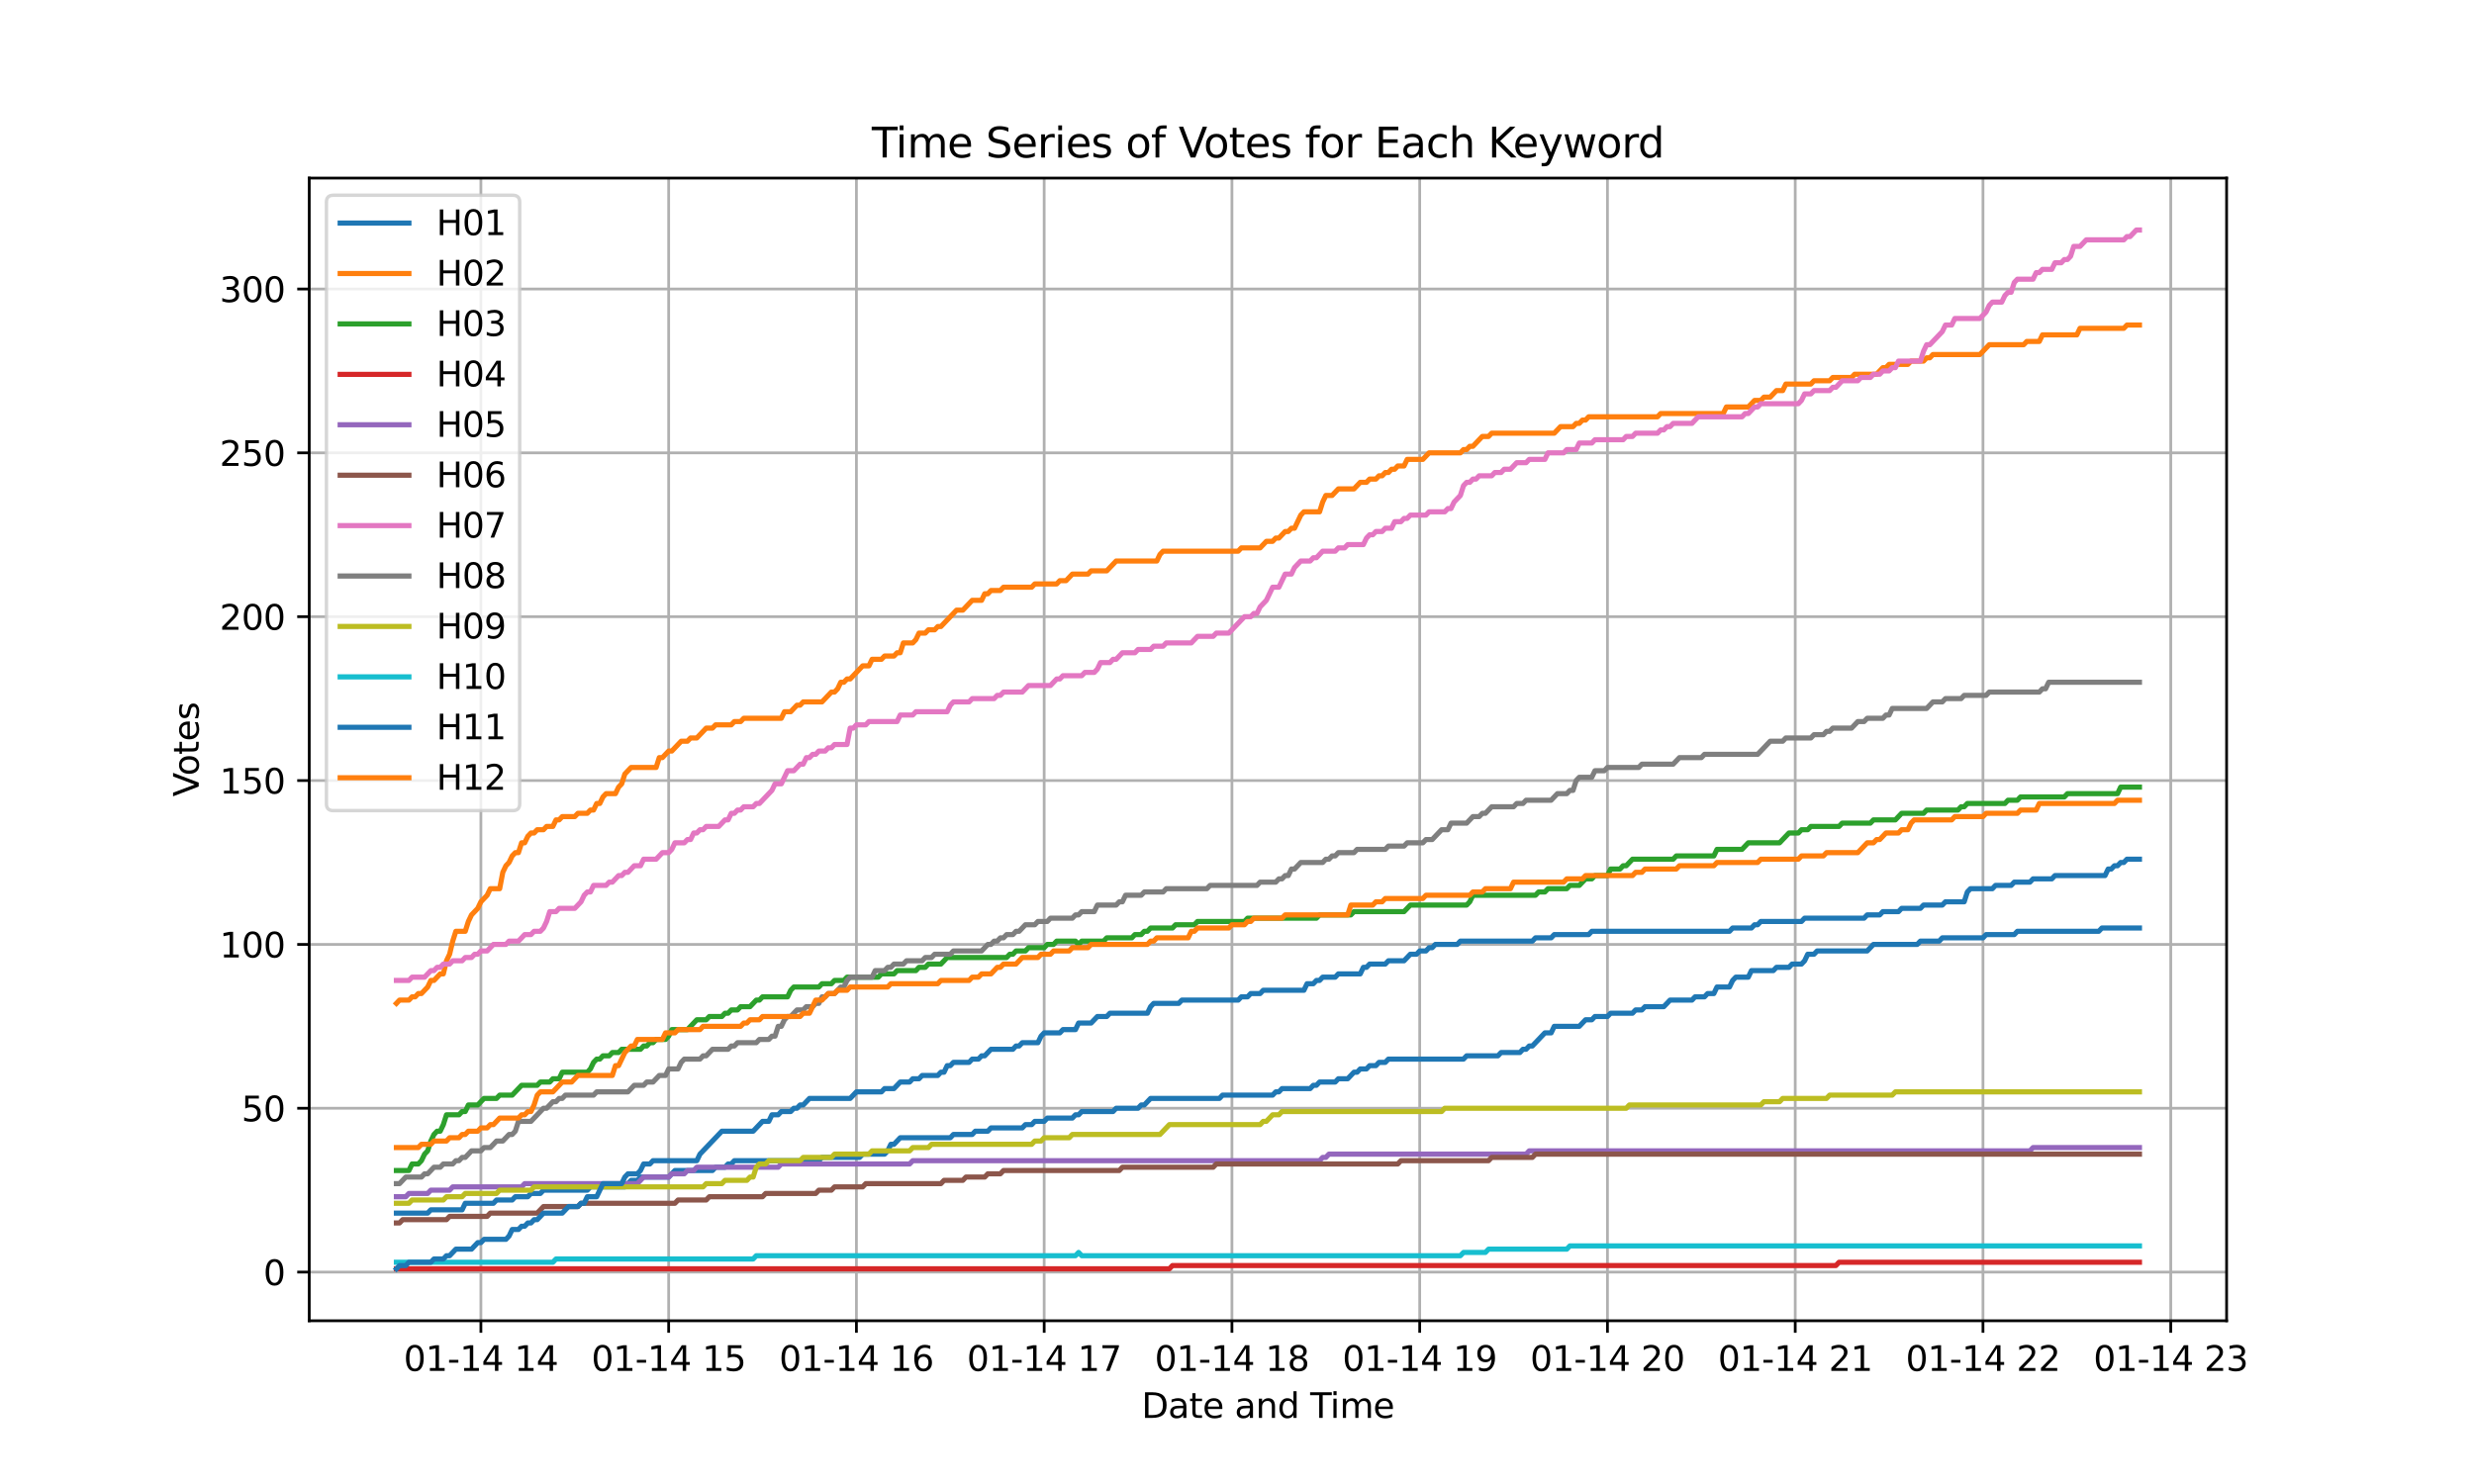 <?xml version="1.0" encoding="utf-8" standalone="no"?>
<!DOCTYPE svg PUBLIC "-//W3C//DTD SVG 1.1//EN"
  "http://www.w3.org/Graphics/SVG/1.1/DTD/svg11.dtd">
<svg xmlns:xlink="http://www.w3.org/1999/xlink" width="720pt" height="432pt" viewBox="0 0 720 432" xmlns="http://www.w3.org/2000/svg" version="1.1">
 <defs>
  <style type="text/css">*{stroke-linejoin: round; stroke-linecap: butt}</style>
 </defs>
 <g id="figure_1">
  <g id="patch_1">
   <path d="M 0 432 
L 720 432 
L 720 0 
L 0 0 
z
" style="fill: #ffffff"/>
  </g>
  <g id="axes_1">
   <g id="patch_2">
    <path d="M 90 384.48 
L 648 384.48 
L 648 51.84 
L 90 51.84 
z
" style="fill: #ffffff"/>
   </g>
   <g id="matplotlib.axis_1">
    <g id="xtick_1">
     <g id="line2d_1">
      <path d="M 139.953 384.48 
L 139.953 51.84 
" clip-path="url(#p42a8781526)" style="fill: none; stroke: #b0b0b0; stroke-width: 0.8; stroke-linecap: square"/>
     </g>
     <g id="line2d_2">
      <defs>
       <path id="mf5a3ea134a" d="M 0 0 
L 0 3.5 
" style="stroke: #000000; stroke-width: 0.8"/>
      </defs>
      <g>
       <use xlink:href="#mf5a3ea134a" x="139.953" y="384.48" style="stroke: #000000; stroke-width: 0.8"/>
      </g>
     </g>
     <g id="text_1">
      <!-- 01-14 14 -->
      <g transform="translate(117.473 399.078) scale(0.1 -0.1)">
       <defs>
        <path id="DejaVuSans-30" d="M 2034 4250 
Q 1547 4250 1301 3770 
Q 1056 3291 1056 2328 
Q 1056 1369 1301 889 
Q 1547 409 2034 409 
Q 2525 409 2770 889 
Q 3016 1369 3016 2328 
Q 3016 3291 2770 3770 
Q 2525 4250 2034 4250 
z
M 2034 4750 
Q 2819 4750 3233 4129 
Q 3647 3509 3647 2328 
Q 3647 1150 3233 529 
Q 2819 -91 2034 -91 
Q 1250 -91 836 529 
Q 422 1150 422 2328 
Q 422 3509 836 4129 
Q 1250 4750 2034 4750 
z
" transform="scale(0.016)"/>
        <path id="DejaVuSans-31" d="M 794 531 
L 1825 531 
L 1825 4091 
L 703 3866 
L 703 4441 
L 1819 4666 
L 2450 4666 
L 2450 531 
L 3481 531 
L 3481 0 
L 794 0 
L 794 531 
z
" transform="scale(0.016)"/>
        <path id="DejaVuSans-2d" d="M 313 2009 
L 1997 2009 
L 1997 1497 
L 313 1497 
L 313 2009 
z
" transform="scale(0.016)"/>
        <path id="DejaVuSans-34" d="M 2419 4116 
L 825 1625 
L 2419 1625 
L 2419 4116 
z
M 2253 4666 
L 3047 4666 
L 3047 1625 
L 3713 1625 
L 3713 1100 
L 3047 1100 
L 3047 0 
L 2419 0 
L 2419 1100 
L 313 1100 
L 313 1709 
L 2253 4666 
z
" transform="scale(0.016)"/>
        <path id="DejaVuSans-20" transform="scale(0.016)"/>
       </defs>
       <use xlink:href="#DejaVuSans-30"/>
       <use xlink:href="#DejaVuSans-31" transform="translate(63.623 0)"/>
       <use xlink:href="#DejaVuSans-2d" transform="translate(127.246 0)"/>
       <use xlink:href="#DejaVuSans-31" transform="translate(163.33 0)"/>
       <use xlink:href="#DejaVuSans-34" transform="translate(226.953 0)"/>
       <use xlink:href="#DejaVuSans-20" transform="translate(290.576 0)"/>
       <use xlink:href="#DejaVuSans-31" transform="translate(322.363 0)"/>
       <use xlink:href="#DejaVuSans-34" transform="translate(385.986 0)"/>
      </g>
     </g>
    </g>
    <g id="xtick_2">
     <g id="line2d_3">
      <path d="M 194.597 384.48 
L 194.597 51.84 
" clip-path="url(#p42a8781526)" style="fill: none; stroke: #b0b0b0; stroke-width: 0.8; stroke-linecap: square"/>
     </g>
     <g id="line2d_4">
      <g>
       <use xlink:href="#mf5a3ea134a" x="194.597" y="384.48" style="stroke: #000000; stroke-width: 0.8"/>
      </g>
     </g>
     <g id="text_2">
      <!-- 01-14 15 -->
      <g transform="translate(172.116 399.078) scale(0.1 -0.1)">
       <defs>
        <path id="DejaVuSans-35" d="M 691 4666 
L 3169 4666 
L 3169 4134 
L 1269 4134 
L 1269 2991 
Q 1406 3038 1543 3061 
Q 1681 3084 1819 3084 
Q 2600 3084 3056 2656 
Q 3513 2228 3513 1497 
Q 3513 744 3044 326 
Q 2575 -91 1722 -91 
Q 1428 -91 1123 -41 
Q 819 9 494 109 
L 494 744 
Q 775 591 1075 516 
Q 1375 441 1709 441 
Q 2250 441 2565 725 
Q 2881 1009 2881 1497 
Q 2881 1984 2565 2268 
Q 2250 2553 1709 2553 
Q 1456 2553 1204 2497 
Q 953 2441 691 2322 
L 691 4666 
z
" transform="scale(0.016)"/>
       </defs>
       <use xlink:href="#DejaVuSans-30"/>
       <use xlink:href="#DejaVuSans-31" transform="translate(63.623 0)"/>
       <use xlink:href="#DejaVuSans-2d" transform="translate(127.246 0)"/>
       <use xlink:href="#DejaVuSans-31" transform="translate(163.33 0)"/>
       <use xlink:href="#DejaVuSans-34" transform="translate(226.953 0)"/>
       <use xlink:href="#DejaVuSans-20" transform="translate(290.576 0)"/>
       <use xlink:href="#DejaVuSans-31" transform="translate(322.363 0)"/>
       <use xlink:href="#DejaVuSans-35" transform="translate(385.986 0)"/>
      </g>
     </g>
    </g>
    <g id="xtick_3">
     <g id="line2d_5">
      <path d="M 249.24 384.48 
L 249.24 51.84 
" clip-path="url(#p42a8781526)" style="fill: none; stroke: #b0b0b0; stroke-width: 0.8; stroke-linecap: square"/>
     </g>
     <g id="line2d_6">
      <g>
       <use xlink:href="#mf5a3ea134a" x="249.24" y="384.48" style="stroke: #000000; stroke-width: 0.8"/>
      </g>
     </g>
     <g id="text_3">
      <!-- 01-14 16 -->
      <g transform="translate(226.759 399.078) scale(0.1 -0.1)">
       <defs>
        <path id="DejaVuSans-36" d="M 2113 2584 
Q 1688 2584 1439 2293 
Q 1191 2003 1191 1497 
Q 1191 994 1439 701 
Q 1688 409 2113 409 
Q 2538 409 2786 701 
Q 3034 994 3034 1497 
Q 3034 2003 2786 2293 
Q 2538 2584 2113 2584 
z
M 3366 4563 
L 3366 3988 
Q 3128 4100 2886 4159 
Q 2644 4219 2406 4219 
Q 1781 4219 1451 3797 
Q 1122 3375 1075 2522 
Q 1259 2794 1537 2939 
Q 1816 3084 2150 3084 
Q 2853 3084 3261 2657 
Q 3669 2231 3669 1497 
Q 3669 778 3244 343 
Q 2819 -91 2113 -91 
Q 1303 -91 875 529 
Q 447 1150 447 2328 
Q 447 3434 972 4092 
Q 1497 4750 2381 4750 
Q 2619 4750 2861 4703 
Q 3103 4656 3366 4563 
z
" transform="scale(0.016)"/>
       </defs>
       <use xlink:href="#DejaVuSans-30"/>
       <use xlink:href="#DejaVuSans-31" transform="translate(63.623 0)"/>
       <use xlink:href="#DejaVuSans-2d" transform="translate(127.246 0)"/>
       <use xlink:href="#DejaVuSans-31" transform="translate(163.33 0)"/>
       <use xlink:href="#DejaVuSans-34" transform="translate(226.953 0)"/>
       <use xlink:href="#DejaVuSans-20" transform="translate(290.576 0)"/>
       <use xlink:href="#DejaVuSans-31" transform="translate(322.363 0)"/>
       <use xlink:href="#DejaVuSans-36" transform="translate(385.986 0)"/>
      </g>
     </g>
    </g>
    <g id="xtick_4">
     <g id="line2d_7">
      <path d="M 303.883 384.48 
L 303.883 51.84 
" clip-path="url(#p42a8781526)" style="fill: none; stroke: #b0b0b0; stroke-width: 0.8; stroke-linecap: square"/>
     </g>
     <g id="line2d_8">
      <g>
       <use xlink:href="#mf5a3ea134a" x="303.883" y="384.48" style="stroke: #000000; stroke-width: 0.8"/>
      </g>
     </g>
     <g id="text_4">
      <!-- 01-14 17 -->
      <g transform="translate(281.403 399.078) scale(0.1 -0.1)">
       <defs>
        <path id="DejaVuSans-37" d="M 525 4666 
L 3525 4666 
L 3525 4397 
L 1831 0 
L 1172 0 
L 2766 4134 
L 525 4134 
L 525 4666 
z
" transform="scale(0.016)"/>
       </defs>
       <use xlink:href="#DejaVuSans-30"/>
       <use xlink:href="#DejaVuSans-31" transform="translate(63.623 0)"/>
       <use xlink:href="#DejaVuSans-2d" transform="translate(127.246 0)"/>
       <use xlink:href="#DejaVuSans-31" transform="translate(163.33 0)"/>
       <use xlink:href="#DejaVuSans-34" transform="translate(226.953 0)"/>
       <use xlink:href="#DejaVuSans-20" transform="translate(290.576 0)"/>
       <use xlink:href="#DejaVuSans-31" transform="translate(322.363 0)"/>
       <use xlink:href="#DejaVuSans-37" transform="translate(385.986 0)"/>
      </g>
     </g>
    </g>
    <g id="xtick_5">
     <g id="line2d_9">
      <path d="M 358.527 384.48 
L 358.527 51.84 
" clip-path="url(#p42a8781526)" style="fill: none; stroke: #b0b0b0; stroke-width: 0.8; stroke-linecap: square"/>
     </g>
     <g id="line2d_10">
      <g>
       <use xlink:href="#mf5a3ea134a" x="358.527" y="384.48" style="stroke: #000000; stroke-width: 0.8"/>
      </g>
     </g>
     <g id="text_5">
      <!-- 01-14 18 -->
      <g transform="translate(336.046 399.078) scale(0.1 -0.1)">
       <defs>
        <path id="DejaVuSans-38" d="M 2034 2216 
Q 1584 2216 1326 1975 
Q 1069 1734 1069 1313 
Q 1069 891 1326 650 
Q 1584 409 2034 409 
Q 2484 409 2743 651 
Q 3003 894 3003 1313 
Q 3003 1734 2745 1975 
Q 2488 2216 2034 2216 
z
M 1403 2484 
Q 997 2584 770 2862 
Q 544 3141 544 3541 
Q 544 4100 942 4425 
Q 1341 4750 2034 4750 
Q 2731 4750 3128 4425 
Q 3525 4100 3525 3541 
Q 3525 3141 3298 2862 
Q 3072 2584 2669 2484 
Q 3125 2378 3379 2068 
Q 3634 1759 3634 1313 
Q 3634 634 3220 271 
Q 2806 -91 2034 -91 
Q 1263 -91 848 271 
Q 434 634 434 1313 
Q 434 1759 690 2068 
Q 947 2378 1403 2484 
z
M 1172 3481 
Q 1172 3119 1398 2916 
Q 1625 2713 2034 2713 
Q 2441 2713 2670 2916 
Q 2900 3119 2900 3481 
Q 2900 3844 2670 4047 
Q 2441 4250 2034 4250 
Q 1625 4250 1398 4047 
Q 1172 3844 1172 3481 
z
" transform="scale(0.016)"/>
       </defs>
       <use xlink:href="#DejaVuSans-30"/>
       <use xlink:href="#DejaVuSans-31" transform="translate(63.623 0)"/>
       <use xlink:href="#DejaVuSans-2d" transform="translate(127.246 0)"/>
       <use xlink:href="#DejaVuSans-31" transform="translate(163.33 0)"/>
       <use xlink:href="#DejaVuSans-34" transform="translate(226.953 0)"/>
       <use xlink:href="#DejaVuSans-20" transform="translate(290.576 0)"/>
       <use xlink:href="#DejaVuSans-31" transform="translate(322.363 0)"/>
       <use xlink:href="#DejaVuSans-38" transform="translate(385.986 0)"/>
      </g>
     </g>
    </g>
    <g id="xtick_6">
     <g id="line2d_11">
      <path d="M 413.17 384.48 
L 413.17 51.84 
" clip-path="url(#p42a8781526)" style="fill: none; stroke: #b0b0b0; stroke-width: 0.8; stroke-linecap: square"/>
     </g>
     <g id="line2d_12">
      <g>
       <use xlink:href="#mf5a3ea134a" x="413.17" y="384.48" style="stroke: #000000; stroke-width: 0.8"/>
      </g>
     </g>
     <g id="text_6">
      <!-- 01-14 19 -->
      <g transform="translate(390.69 399.078) scale(0.1 -0.1)">
       <defs>
        <path id="DejaVuSans-39" d="M 703 97 
L 703 672 
Q 941 559 1184 500 
Q 1428 441 1663 441 
Q 2288 441 2617 861 
Q 2947 1281 2994 2138 
Q 2813 1869 2534 1725 
Q 2256 1581 1919 1581 
Q 1219 1581 811 2004 
Q 403 2428 403 3163 
Q 403 3881 828 4315 
Q 1253 4750 1959 4750 
Q 2769 4750 3195 4129 
Q 3622 3509 3622 2328 
Q 3622 1225 3098 567 
Q 2575 -91 1691 -91 
Q 1453 -91 1209 -44 
Q 966 3 703 97 
z
M 1959 2075 
Q 2384 2075 2632 2365 
Q 2881 2656 2881 3163 
Q 2881 3666 2632 3958 
Q 2384 4250 1959 4250 
Q 1534 4250 1286 3958 
Q 1038 3666 1038 3163 
Q 1038 2656 1286 2365 
Q 1534 2075 1959 2075 
z
" transform="scale(0.016)"/>
       </defs>
       <use xlink:href="#DejaVuSans-30"/>
       <use xlink:href="#DejaVuSans-31" transform="translate(63.623 0)"/>
       <use xlink:href="#DejaVuSans-2d" transform="translate(127.246 0)"/>
       <use xlink:href="#DejaVuSans-31" transform="translate(163.33 0)"/>
       <use xlink:href="#DejaVuSans-34" transform="translate(226.953 0)"/>
       <use xlink:href="#DejaVuSans-20" transform="translate(290.576 0)"/>
       <use xlink:href="#DejaVuSans-31" transform="translate(322.363 0)"/>
       <use xlink:href="#DejaVuSans-39" transform="translate(385.986 0)"/>
      </g>
     </g>
    </g>
    <g id="xtick_7">
     <g id="line2d_13">
      <path d="M 467.813 384.48 
L 467.813 51.84 
" clip-path="url(#p42a8781526)" style="fill: none; stroke: #b0b0b0; stroke-width: 0.8; stroke-linecap: square"/>
     </g>
     <g id="line2d_14">
      <g>
       <use xlink:href="#mf5a3ea134a" x="467.813" y="384.48" style="stroke: #000000; stroke-width: 0.8"/>
      </g>
     </g>
     <g id="text_7">
      <!-- 01-14 20 -->
      <g transform="translate(445.333 399.078) scale(0.1 -0.1)">
       <defs>
        <path id="DejaVuSans-32" d="M 1228 531 
L 3431 531 
L 3431 0 
L 469 0 
L 469 531 
Q 828 903 1448 1529 
Q 2069 2156 2228 2338 
Q 2531 2678 2651 2914 
Q 2772 3150 2772 3378 
Q 2772 3750 2511 3984 
Q 2250 4219 1831 4219 
Q 1534 4219 1204 4116 
Q 875 4013 500 3803 
L 500 4441 
Q 881 4594 1212 4672 
Q 1544 4750 1819 4750 
Q 2544 4750 2975 4387 
Q 3406 4025 3406 3419 
Q 3406 3131 3298 2873 
Q 3191 2616 2906 2266 
Q 2828 2175 2409 1742 
Q 1991 1309 1228 531 
z
" transform="scale(0.016)"/>
       </defs>
       <use xlink:href="#DejaVuSans-30"/>
       <use xlink:href="#DejaVuSans-31" transform="translate(63.623 0)"/>
       <use xlink:href="#DejaVuSans-2d" transform="translate(127.246 0)"/>
       <use xlink:href="#DejaVuSans-31" transform="translate(163.33 0)"/>
       <use xlink:href="#DejaVuSans-34" transform="translate(226.953 0)"/>
       <use xlink:href="#DejaVuSans-20" transform="translate(290.576 0)"/>
       <use xlink:href="#DejaVuSans-32" transform="translate(322.363 0)"/>
       <use xlink:href="#DejaVuSans-30" transform="translate(385.986 0)"/>
      </g>
     </g>
    </g>
    <g id="xtick_8">
     <g id="line2d_15">
      <path d="M 522.457 384.48 
L 522.457 51.84 
" clip-path="url(#p42a8781526)" style="fill: none; stroke: #b0b0b0; stroke-width: 0.8; stroke-linecap: square"/>
     </g>
     <g id="line2d_16">
      <g>
       <use xlink:href="#mf5a3ea134a" x="522.457" y="384.48" style="stroke: #000000; stroke-width: 0.8"/>
      </g>
     </g>
     <g id="text_8">
      <!-- 01-14 21 -->
      <g transform="translate(499.976 399.078) scale(0.1 -0.1)">
       <use xlink:href="#DejaVuSans-30"/>
       <use xlink:href="#DejaVuSans-31" transform="translate(63.623 0)"/>
       <use xlink:href="#DejaVuSans-2d" transform="translate(127.246 0)"/>
       <use xlink:href="#DejaVuSans-31" transform="translate(163.33 0)"/>
       <use xlink:href="#DejaVuSans-34" transform="translate(226.953 0)"/>
       <use xlink:href="#DejaVuSans-20" transform="translate(290.576 0)"/>
       <use xlink:href="#DejaVuSans-32" transform="translate(322.363 0)"/>
       <use xlink:href="#DejaVuSans-31" transform="translate(385.986 0)"/>
      </g>
     </g>
    </g>
    <g id="xtick_9">
     <g id="line2d_17">
      <path d="M 577.1 384.48 
L 577.1 51.84 
" clip-path="url(#p42a8781526)" style="fill: none; stroke: #b0b0b0; stroke-width: 0.8; stroke-linecap: square"/>
     </g>
     <g id="line2d_18">
      <g>
       <use xlink:href="#mf5a3ea134a" x="577.1" y="384.48" style="stroke: #000000; stroke-width: 0.8"/>
      </g>
     </g>
     <g id="text_9">
      <!-- 01-14 22 -->
      <g transform="translate(554.62 399.078) scale(0.1 -0.1)">
       <use xlink:href="#DejaVuSans-30"/>
       <use xlink:href="#DejaVuSans-31" transform="translate(63.623 0)"/>
       <use xlink:href="#DejaVuSans-2d" transform="translate(127.246 0)"/>
       <use xlink:href="#DejaVuSans-31" transform="translate(163.33 0)"/>
       <use xlink:href="#DejaVuSans-34" transform="translate(226.953 0)"/>
       <use xlink:href="#DejaVuSans-20" transform="translate(290.576 0)"/>
       <use xlink:href="#DejaVuSans-32" transform="translate(322.363 0)"/>
       <use xlink:href="#DejaVuSans-32" transform="translate(385.986 0)"/>
      </g>
     </g>
    </g>
    <g id="xtick_10">
     <g id="line2d_19">
      <path d="M 631.744 384.48 
L 631.744 51.84 
" clip-path="url(#p42a8781526)" style="fill: none; stroke: #b0b0b0; stroke-width: 0.8; stroke-linecap: square"/>
     </g>
     <g id="line2d_20">
      <g>
       <use xlink:href="#mf5a3ea134a" x="631.744" y="384.48" style="stroke: #000000; stroke-width: 0.8"/>
      </g>
     </g>
     <g id="text_10">
      <!-- 01-14 23 -->
      <g transform="translate(609.263 399.078) scale(0.1 -0.1)">
       <defs>
        <path id="DejaVuSans-33" d="M 2597 2516 
Q 3050 2419 3304 2112 
Q 3559 1806 3559 1356 
Q 3559 666 3084 287 
Q 2609 -91 1734 -91 
Q 1441 -91 1130 -33 
Q 819 25 488 141 
L 488 750 
Q 750 597 1062 519 
Q 1375 441 1716 441 
Q 2309 441 2620 675 
Q 2931 909 2931 1356 
Q 2931 1769 2642 2001 
Q 2353 2234 1838 2234 
L 1294 2234 
L 1294 2753 
L 1863 2753 
Q 2328 2753 2575 2939 
Q 2822 3125 2822 3475 
Q 2822 3834 2567 4026 
Q 2313 4219 1838 4219 
Q 1578 4219 1281 4162 
Q 984 4106 628 3988 
L 628 4550 
Q 988 4650 1302 4700 
Q 1616 4750 1894 4750 
Q 2613 4750 3031 4423 
Q 3450 4097 3450 3541 
Q 3450 3153 3228 2886 
Q 3006 2619 2597 2516 
z
" transform="scale(0.016)"/>
       </defs>
       <use xlink:href="#DejaVuSans-30"/>
       <use xlink:href="#DejaVuSans-31" transform="translate(63.623 0)"/>
       <use xlink:href="#DejaVuSans-2d" transform="translate(127.246 0)"/>
       <use xlink:href="#DejaVuSans-31" transform="translate(163.33 0)"/>
       <use xlink:href="#DejaVuSans-34" transform="translate(226.953 0)"/>
       <use xlink:href="#DejaVuSans-20" transform="translate(290.576 0)"/>
       <use xlink:href="#DejaVuSans-32" transform="translate(322.363 0)"/>
       <use xlink:href="#DejaVuSans-33" transform="translate(385.986 0)"/>
      </g>
     </g>
    </g>
    <g id="text_11">
     <!-- Date and Time -->
     <g transform="translate(332.23 412.757) scale(0.1 -0.1)">
      <defs>
       <path id="DejaVuSans-44" d="M 1259 4147 
L 1259 519 
L 2022 519 
Q 2988 519 3436 956 
Q 3884 1394 3884 2338 
Q 3884 3275 3436 3711 
Q 2988 4147 2022 4147 
L 1259 4147 
z
M 628 4666 
L 1925 4666 
Q 3281 4666 3915 4102 
Q 4550 3538 4550 2338 
Q 4550 1131 3912 565 
Q 3275 0 1925 0 
L 628 0 
L 628 4666 
z
" transform="scale(0.016)"/>
       <path id="DejaVuSans-61" d="M 2194 1759 
Q 1497 1759 1228 1600 
Q 959 1441 959 1056 
Q 959 750 1161 570 
Q 1363 391 1709 391 
Q 2188 391 2477 730 
Q 2766 1069 2766 1631 
L 2766 1759 
L 2194 1759 
z
M 3341 1997 
L 3341 0 
L 2766 0 
L 2766 531 
Q 2569 213 2275 61 
Q 1981 -91 1556 -91 
Q 1019 -91 701 211 
Q 384 513 384 1019 
Q 384 1609 779 1909 
Q 1175 2209 1959 2209 
L 2766 2209 
L 2766 2266 
Q 2766 2663 2505 2880 
Q 2244 3097 1772 3097 
Q 1472 3097 1187 3025 
Q 903 2953 641 2809 
L 641 3341 
Q 956 3463 1253 3523 
Q 1550 3584 1831 3584 
Q 2591 3584 2966 3190 
Q 3341 2797 3341 1997 
z
" transform="scale(0.016)"/>
       <path id="DejaVuSans-74" d="M 1172 4494 
L 1172 3500 
L 2356 3500 
L 2356 3053 
L 1172 3053 
L 1172 1153 
Q 1172 725 1289 603 
Q 1406 481 1766 481 
L 2356 481 
L 2356 0 
L 1766 0 
Q 1100 0 847 248 
Q 594 497 594 1153 
L 594 3053 
L 172 3053 
L 172 3500 
L 594 3500 
L 594 4494 
L 1172 4494 
z
" transform="scale(0.016)"/>
       <path id="DejaVuSans-65" d="M 3597 1894 
L 3597 1613 
L 953 1613 
Q 991 1019 1311 708 
Q 1631 397 2203 397 
Q 2534 397 2845 478 
Q 3156 559 3463 722 
L 3463 178 
Q 3153 47 2828 -22 
Q 2503 -91 2169 -91 
Q 1331 -91 842 396 
Q 353 884 353 1716 
Q 353 2575 817 3079 
Q 1281 3584 2069 3584 
Q 2775 3584 3186 3129 
Q 3597 2675 3597 1894 
z
M 3022 2063 
Q 3016 2534 2758 2815 
Q 2500 3097 2075 3097 
Q 1594 3097 1305 2825 
Q 1016 2553 972 2059 
L 3022 2063 
z
" transform="scale(0.016)"/>
       <path id="DejaVuSans-6e" d="M 3513 2113 
L 3513 0 
L 2938 0 
L 2938 2094 
Q 2938 2591 2744 2837 
Q 2550 3084 2163 3084 
Q 1697 3084 1428 2787 
Q 1159 2491 1159 1978 
L 1159 0 
L 581 0 
L 581 3500 
L 1159 3500 
L 1159 2956 
Q 1366 3272 1645 3428 
Q 1925 3584 2291 3584 
Q 2894 3584 3203 3211 
Q 3513 2838 3513 2113 
z
" transform="scale(0.016)"/>
       <path id="DejaVuSans-64" d="M 2906 2969 
L 2906 4863 
L 3481 4863 
L 3481 0 
L 2906 0 
L 2906 525 
Q 2725 213 2448 61 
Q 2172 -91 1784 -91 
Q 1150 -91 751 415 
Q 353 922 353 1747 
Q 353 2572 751 3078 
Q 1150 3584 1784 3584 
Q 2172 3584 2448 3432 
Q 2725 3281 2906 2969 
z
M 947 1747 
Q 947 1113 1208 752 
Q 1469 391 1925 391 
Q 2381 391 2643 752 
Q 2906 1113 2906 1747 
Q 2906 2381 2643 2742 
Q 2381 3103 1925 3103 
Q 1469 3103 1208 2742 
Q 947 2381 947 1747 
z
" transform="scale(0.016)"/>
       <path id="DejaVuSans-54" d="M -19 4666 
L 3928 4666 
L 3928 4134 
L 2272 4134 
L 2272 0 
L 1638 0 
L 1638 4134 
L -19 4134 
L -19 4666 
z
" transform="scale(0.016)"/>
       <path id="DejaVuSans-69" d="M 603 3500 
L 1178 3500 
L 1178 0 
L 603 0 
L 603 3500 
z
M 603 4863 
L 1178 4863 
L 1178 4134 
L 603 4134 
L 603 4863 
z
" transform="scale(0.016)"/>
       <path id="DejaVuSans-6d" d="M 3328 2828 
Q 3544 3216 3844 3400 
Q 4144 3584 4550 3584 
Q 5097 3584 5394 3201 
Q 5691 2819 5691 2113 
L 5691 0 
L 5113 0 
L 5113 2094 
Q 5113 2597 4934 2840 
Q 4756 3084 4391 3084 
Q 3944 3084 3684 2787 
Q 3425 2491 3425 1978 
L 3425 0 
L 2847 0 
L 2847 2094 
Q 2847 2600 2669 2842 
Q 2491 3084 2119 3084 
Q 1678 3084 1418 2786 
Q 1159 2488 1159 1978 
L 1159 0 
L 581 0 
L 581 3500 
L 1159 3500 
L 1159 2956 
Q 1356 3278 1631 3431 
Q 1906 3584 2284 3584 
Q 2666 3584 2933 3390 
Q 3200 3197 3328 2828 
z
" transform="scale(0.016)"/>
      </defs>
      <use xlink:href="#DejaVuSans-44"/>
      <use xlink:href="#DejaVuSans-61" transform="translate(77.002 0)"/>
      <use xlink:href="#DejaVuSans-74" transform="translate(138.281 0)"/>
      <use xlink:href="#DejaVuSans-65" transform="translate(177.49 0)"/>
      <use xlink:href="#DejaVuSans-20" transform="translate(239.014 0)"/>
      <use xlink:href="#DejaVuSans-61" transform="translate(270.801 0)"/>
      <use xlink:href="#DejaVuSans-6e" transform="translate(332.08 0)"/>
      <use xlink:href="#DejaVuSans-64" transform="translate(395.459 0)"/>
      <use xlink:href="#DejaVuSans-20" transform="translate(458.936 0)"/>
      <use xlink:href="#DejaVuSans-54" transform="translate(490.723 0)"/>
      <use xlink:href="#DejaVuSans-69" transform="translate(548.682 0)"/>
      <use xlink:href="#DejaVuSans-6d" transform="translate(576.465 0)"/>
      <use xlink:href="#DejaVuSans-65" transform="translate(673.877 0)"/>
     </g>
    </g>
   </g>
   <g id="matplotlib.axis_2">
    <g id="ytick_1">
     <g id="line2d_21">
      <path d="M 90 370.314 
L 648 370.314 
" clip-path="url(#p42a8781526)" style="fill: none; stroke: #b0b0b0; stroke-width: 0.8; stroke-linecap: square"/>
     </g>
     <g id="line2d_22">
      <defs>
       <path id="m4b475cfaf0" d="M 0 0 
L -3.5 0 
" style="stroke: #000000; stroke-width: 0.8"/>
      </defs>
      <g>
       <use xlink:href="#m4b475cfaf0" x="90" y="370.314" style="stroke: #000000; stroke-width: 0.8"/>
      </g>
     </g>
     <g id="text_12">
      <!-- 0 -->
      <g transform="translate(76.638 374.113) scale(0.1 -0.1)">
       <use xlink:href="#DejaVuSans-30"/>
      </g>
     </g>
    </g>
    <g id="ytick_2">
     <g id="line2d_23">
      <path d="M 90 322.617 
L 648 322.617 
" clip-path="url(#p42a8781526)" style="fill: none; stroke: #b0b0b0; stroke-width: 0.8; stroke-linecap: square"/>
     </g>
     <g id="line2d_24">
      <g>
       <use xlink:href="#m4b475cfaf0" x="90" y="322.617" style="stroke: #000000; stroke-width: 0.8"/>
      </g>
     </g>
     <g id="text_13">
      <!-- 50 -->
      <g transform="translate(70.275 326.416) scale(0.1 -0.1)">
       <use xlink:href="#DejaVuSans-35"/>
       <use xlink:href="#DejaVuSans-30" transform="translate(63.623 0)"/>
      </g>
     </g>
    </g>
    <g id="ytick_3">
     <g id="line2d_25">
      <path d="M 90 274.92 
L 648 274.92 
" clip-path="url(#p42a8781526)" style="fill: none; stroke: #b0b0b0; stroke-width: 0.8; stroke-linecap: square"/>
     </g>
     <g id="line2d_26">
      <g>
       <use xlink:href="#m4b475cfaf0" x="90" y="274.92" style="stroke: #000000; stroke-width: 0.8"/>
      </g>
     </g>
     <g id="text_14">
      <!-- 100 -->
      <g transform="translate(63.913 278.719) scale(0.1 -0.1)">
       <use xlink:href="#DejaVuSans-31"/>
       <use xlink:href="#DejaVuSans-30" transform="translate(63.623 0)"/>
       <use xlink:href="#DejaVuSans-30" transform="translate(127.246 0)"/>
      </g>
     </g>
    </g>
    <g id="ytick_4">
     <g id="line2d_27">
      <path d="M 90 227.222 
L 648 227.222 
" clip-path="url(#p42a8781526)" style="fill: none; stroke: #b0b0b0; stroke-width: 0.8; stroke-linecap: square"/>
     </g>
     <g id="line2d_28">
      <g>
       <use xlink:href="#m4b475cfaf0" x="90" y="227.222" style="stroke: #000000; stroke-width: 0.8"/>
      </g>
     </g>
     <g id="text_15">
      <!-- 150 -->
      <g transform="translate(63.913 231.022) scale(0.1 -0.1)">
       <use xlink:href="#DejaVuSans-31"/>
       <use xlink:href="#DejaVuSans-35" transform="translate(63.623 0)"/>
       <use xlink:href="#DejaVuSans-30" transform="translate(127.246 0)"/>
      </g>
     </g>
    </g>
    <g id="ytick_5">
     <g id="line2d_29">
      <path d="M 90 179.525 
L 648 179.525 
" clip-path="url(#p42a8781526)" style="fill: none; stroke: #b0b0b0; stroke-width: 0.8; stroke-linecap: square"/>
     </g>
     <g id="line2d_30">
      <g>
       <use xlink:href="#m4b475cfaf0" x="90" y="179.525" style="stroke: #000000; stroke-width: 0.8"/>
      </g>
     </g>
     <g id="text_16">
      <!-- 200 -->
      <g transform="translate(63.913 183.325) scale(0.1 -0.1)">
       <use xlink:href="#DejaVuSans-32"/>
       <use xlink:href="#DejaVuSans-30" transform="translate(63.623 0)"/>
       <use xlink:href="#DejaVuSans-30" transform="translate(127.246 0)"/>
      </g>
     </g>
    </g>
    <g id="ytick_6">
     <g id="line2d_31">
      <path d="M 90 131.828 
L 648 131.828 
" clip-path="url(#p42a8781526)" style="fill: none; stroke: #b0b0b0; stroke-width: 0.8; stroke-linecap: square"/>
     </g>
     <g id="line2d_32">
      <g>
       <use xlink:href="#m4b475cfaf0" x="90" y="131.828" style="stroke: #000000; stroke-width: 0.8"/>
      </g>
     </g>
     <g id="text_17">
      <!-- 250 -->
      <g transform="translate(63.913 135.627) scale(0.1 -0.1)">
       <use xlink:href="#DejaVuSans-32"/>
       <use xlink:href="#DejaVuSans-35" transform="translate(63.623 0)"/>
       <use xlink:href="#DejaVuSans-30" transform="translate(127.246 0)"/>
      </g>
     </g>
    </g>
    <g id="ytick_7">
     <g id="line2d_33">
      <path d="M 90 84.131 
L 648 84.131 
" clip-path="url(#p42a8781526)" style="fill: none; stroke: #b0b0b0; stroke-width: 0.8; stroke-linecap: square"/>
     </g>
     <g id="line2d_34">
      <g>
       <use xlink:href="#m4b475cfaf0" x="90" y="84.131" style="stroke: #000000; stroke-width: 0.8"/>
      </g>
     </g>
     <g id="text_18">
      <!-- 300 -->
      <g transform="translate(63.913 87.93) scale(0.1 -0.1)">
       <use xlink:href="#DejaVuSans-33"/>
       <use xlink:href="#DejaVuSans-30" transform="translate(63.623 0)"/>
       <use xlink:href="#DejaVuSans-30" transform="translate(127.246 0)"/>
      </g>
     </g>
    </g>
    <g id="text_19">
     <!-- Votes -->
     <g transform="translate(57.833 231.894) rotate(-90) scale(0.1 -0.1)">
      <defs>
       <path id="DejaVuSans-56" d="M 1831 0 
L 50 4666 
L 709 4666 
L 2188 738 
L 3669 4666 
L 4325 4666 
L 2547 0 
L 1831 0 
z
" transform="scale(0.016)"/>
       <path id="DejaVuSans-6f" d="M 1959 3097 
Q 1497 3097 1228 2736 
Q 959 2375 959 1747 
Q 959 1119 1226 758 
Q 1494 397 1959 397 
Q 2419 397 2687 759 
Q 2956 1122 2956 1747 
Q 2956 2369 2687 2733 
Q 2419 3097 1959 3097 
z
M 1959 3584 
Q 2709 3584 3137 3096 
Q 3566 2609 3566 1747 
Q 3566 888 3137 398 
Q 2709 -91 1959 -91 
Q 1206 -91 779 398 
Q 353 888 353 1747 
Q 353 2609 779 3096 
Q 1206 3584 1959 3584 
z
" transform="scale(0.016)"/>
       <path id="DejaVuSans-73" d="M 2834 3397 
L 2834 2853 
Q 2591 2978 2328 3040 
Q 2066 3103 1784 3103 
Q 1356 3103 1142 2972 
Q 928 2841 928 2578 
Q 928 2378 1081 2264 
Q 1234 2150 1697 2047 
L 1894 2003 
Q 2506 1872 2764 1633 
Q 3022 1394 3022 966 
Q 3022 478 2636 193 
Q 2250 -91 1575 -91 
Q 1294 -91 989 -36 
Q 684 19 347 128 
L 347 722 
Q 666 556 975 473 
Q 1284 391 1588 391 
Q 1994 391 2212 530 
Q 2431 669 2431 922 
Q 2431 1156 2273 1281 
Q 2116 1406 1581 1522 
L 1381 1569 
Q 847 1681 609 1914 
Q 372 2147 372 2553 
Q 372 3047 722 3315 
Q 1072 3584 1716 3584 
Q 2034 3584 2315 3537 
Q 2597 3491 2834 3397 
z
" transform="scale(0.016)"/>
      </defs>
      <use xlink:href="#DejaVuSans-56"/>
      <use xlink:href="#DejaVuSans-6f" transform="translate(60.658 0)"/>
      <use xlink:href="#DejaVuSans-74" transform="translate(121.84 0)"/>
      <use xlink:href="#DejaVuSans-65" transform="translate(161.049 0)"/>
      <use xlink:href="#DejaVuSans-73" transform="translate(222.572 0)"/>
     </g>
    </g>
   </g>
   <g id="line2d_35">
    <path d="M 115.364 353.143 
L 124.471 353.143 
L 125.382 352.189 
L 134.489 352.189 
L 135.4 350.281 
L 143.596 350.281 
L 144.507 349.327 
L 149.06 349.327 
L 149.971 348.373 
L 153.614 348.373 
L 154.525 347.419 
L 157.257 347.419 
L 158.168 346.465 
L 170.918 346.465 
L 171.828 345.511 
L 181.846 345.511 
L 183.668 343.604 
L 185.489 343.604 
L 186.4 342.65 
L 194.597 342.65 
L 196.418 340.742 
L 207.347 340.742 
L 208.257 339.788 
L 210.99 339.788 
L 211.9 338.834 
L 212.811 338.834 
L 213.722 337.88 
L 238.311 337.88 
L 239.222 336.926 
L 250.151 336.926 
L 251.061 335.972 
L 257.436 335.972 
L 258.347 335.018 
L 259.258 333.11 
L 260.169 333.11 
L 261.99 331.202 
L 276.562 331.202 
L 277.472 330.248 
L 282.937 330.248 
L 283.847 329.294 
L 287.49 329.294 
L 288.401 328.34 
L 297.508 328.34 
L 298.419 327.386 
L 300.24 327.386 
L 301.151 326.433 
L 303.883 326.433 
L 304.794 325.479 
L 312.08 325.479 
L 312.991 324.525 
L 313.901 324.525 
L 314.812 323.571 
L 323.919 323.571 
L 324.83 322.617 
L 331.205 322.617 
L 332.116 321.663 
L 333.026 321.663 
L 334.848 319.755 
L 354.884 319.755 
L 355.795 318.801 
L 370.366 318.801 
L 371.277 317.847 
L 372.188 317.847 
L 373.098 316.893 
L 381.295 316.893 
L 382.205 315.939 
L 383.116 315.939 
L 384.027 314.985 
L 388.581 314.985 
L 389.491 314.031 
L 392.223 314.031 
L 394.045 312.123 
L 394.956 312.123 
L 395.866 311.169 
L 397.688 311.169 
L 398.598 310.216 
L 400.42 310.216 
L 401.331 309.262 
L 403.152 309.262 
L 404.063 308.308 
L 425.92 308.308 
L 426.831 307.354 
L 435.938 307.354 
L 436.849 306.4 
L 442.313 306.4 
L 443.224 305.446 
L 444.135 305.446 
L 445.045 304.492 
L 445.956 304.492 
L 449.599 300.676 
L 451.42 300.676 
L 452.331 298.768 
L 459.617 298.768 
L 461.438 296.86 
L 463.26 296.86 
L 464.171 295.906 
L 467.813 295.906 
L 468.724 294.952 
L 475.099 294.952 
L 476.01 293.998 
L 477.831 293.998 
L 478.742 293.045 
L 484.206 293.045 
L 486.028 291.137 
L 492.403 291.137 
L 493.314 290.183 
L 496.046 290.183 
L 496.957 289.229 
L 498.778 289.229 
L 499.689 287.321 
L 503.332 287.321 
L 504.242 285.413 
L 505.153 284.459 
L 508.796 284.459 
L 509.707 282.551 
L 516.082 282.551 
L 516.992 281.597 
L 520.635 281.597 
L 521.546 280.643 
L 524.278 280.643 
L 525.189 279.689 
L 526.1 277.781 
L 527.921 277.781 
L 528.832 276.828 
L 543.403 276.828 
L 545.225 274.92 
L 557.975 274.92 
L 558.886 273.966 
L 564.35 273.966 
L 565.261 273.012 
L 577.1 273.012 
L 578.011 272.058 
L 586.207 272.058 
L 587.118 271.104 
L 610.797 271.104 
L 611.708 270.15 
L 622.636 270.15 
L 622.636 270.15 
" clip-path="url(#p42a8781526)" style="fill: none; stroke: #1f77b4; stroke-width: 1.5; stroke-linecap: square"/>
   </g>
   <g id="line2d_36">
    <path d="M 115.364 292.091 
L 116.274 291.137 
L 119.007 291.137 
L 119.917 290.183 
L 120.828 290.183 
L 121.739 289.229 
L 122.649 289.229 
L 124.471 287.321 
L 125.382 285.413 
L 126.292 285.413 
L 128.114 283.505 
L 129.024 283.505 
L 129.935 279.689 
L 130.846 277.781 
L 131.757 273.966 
L 132.667 271.104 
L 135.4 271.104 
L 136.31 268.242 
L 137.221 266.334 
L 139.042 264.426 
L 139.953 262.518 
L 141.775 260.61 
L 142.685 258.703 
L 145.417 258.703 
L 146.328 253.933 
L 147.239 252.025 
L 148.15 251.071 
L 149.06 249.163 
L 149.971 248.209 
L 150.882 248.209 
L 151.793 245.347 
L 152.703 245.347 
L 153.614 243.439 
L 154.525 242.486 
L 155.435 242.486 
L 156.346 241.532 
L 158.168 241.532 
L 159.078 240.578 
L 160.9 240.578 
L 161.811 238.67 
L 162.721 238.67 
L 163.632 237.716 
L 167.275 237.716 
L 168.186 236.762 
L 170.918 236.762 
L 171.828 235.808 
L 172.739 235.808 
L 173.65 233.9 
L 174.561 233.9 
L 175.471 231.992 
L 176.382 231.038 
L 179.114 231.038 
L 180.025 229.13 
L 180.936 228.176 
L 181.846 225.315 
L 183.668 223.407 
L 190.954 223.407 
L 191.864 220.545 
L 192.775 220.545 
L 194.597 218.637 
L 195.507 218.637 
L 198.239 215.775 
L 200.061 215.775 
L 200.972 214.821 
L 202.793 214.821 
L 205.525 211.959 
L 207.347 211.959 
L 208.257 211.005 
L 212.811 211.005 
L 213.722 210.051 
L 215.543 210.051 
L 216.454 209.098 
L 227.383 209.098 
L 228.293 207.19 
L 230.115 207.19 
L 231.936 205.282 
L 232.847 205.282 
L 233.758 204.328 
L 239.222 204.328 
L 241.954 201.466 
L 242.865 201.466 
L 243.776 200.512 
L 244.686 198.604 
L 245.597 198.604 
L 246.508 197.65 
L 247.418 197.65 
L 251.061 193.834 
L 252.883 193.834 
L 253.794 191.927 
L 256.526 191.927 
L 257.436 190.973 
L 260.169 190.973 
L 261.079 190.019 
L 261.99 190.019 
L 262.901 187.157 
L 265.633 187.157 
L 266.544 186.203 
L 267.454 184.295 
L 269.276 184.295 
L 270.187 183.341 
L 272.008 183.341 
L 272.919 182.387 
L 273.829 182.387 
L 278.383 177.617 
L 280.205 177.617 
L 282.937 174.756 
L 285.669 174.756 
L 286.58 172.848 
L 287.49 172.848 
L 288.401 171.894 
L 291.133 171.894 
L 292.044 170.94 
L 300.24 170.94 
L 301.151 169.986 
L 307.526 169.986 
L 308.437 169.032 
L 310.258 169.032 
L 312.08 167.124 
L 316.633 167.124 
L 317.544 166.17 
L 322.098 166.17 
L 324.83 163.308 
L 336.669 163.308 
L 337.58 161.4 
L 338.491 160.446 
L 360.348 160.446 
L 361.259 159.492 
L 366.723 159.492 
L 368.545 157.585 
L 370.366 157.585 
L 371.277 156.631 
L 372.188 156.631 
L 374.009 154.723 
L 374.92 154.723 
L 375.83 153.769 
L 376.741 153.769 
L 378.563 149.953 
L 379.473 148.999 
L 384.027 148.999 
L 384.938 146.137 
L 385.848 144.229 
L 387.67 144.229 
L 389.491 142.322 
L 394.045 142.322 
L 395.866 140.414 
L 397.688 140.414 
L 398.598 139.46 
L 400.42 139.46 
L 401.331 138.506 
L 402.241 138.506 
L 403.152 137.552 
L 404.063 137.552 
L 404.974 136.598 
L 405.884 136.598 
L 406.795 135.644 
L 408.616 135.644 
L 409.527 133.736 
L 414.081 133.736 
L 415.902 131.828 
L 425.009 131.828 
L 425.92 130.874 
L 426.831 130.874 
L 427.742 129.92 
L 428.652 129.92 
L 431.385 127.058 
L 433.206 127.058 
L 434.117 126.104 
L 452.331 126.104 
L 454.153 124.197 
L 457.795 124.197 
L 458.706 123.243 
L 459.617 123.243 
L 460.528 122.289 
L 461.438 122.289 
L 462.349 121.335 
L 482.385 121.335 
L 483.296 120.381 
L 501.51 120.381 
L 502.421 118.473 
L 508.796 118.473 
L 510.617 116.565 
L 512.439 116.565 
L 513.35 115.611 
L 515.171 115.611 
L 516.992 113.703 
L 518.814 113.703 
L 519.725 111.795 
L 527.01 111.795 
L 527.921 110.841 
L 532.475 110.841 
L 533.386 109.887 
L 538.85 109.887 
L 539.761 108.934 
L 546.136 108.934 
L 547.957 107.026 
L 548.868 107.026 
L 549.779 106.072 
L 555.243 106.072 
L 556.154 105.118 
L 559.796 105.118 
L 560.707 104.164 
L 561.618 104.164 
L 562.529 103.21 
L 576.189 103.21 
L 578.922 100.348 
L 588.94 100.348 
L 589.85 99.394 
L 593.493 99.394 
L 594.404 97.486 
L 604.422 97.486 
L 605.333 95.578 
L 618.083 95.578 
L 618.993 94.624 
L 622.636 94.624 
L 622.636 94.624 
" clip-path="url(#p42a8781526)" style="fill: none; stroke: #ff7f0e; stroke-width: 1.5; stroke-linecap: square"/>
   </g>
   <g id="line2d_37">
    <path d="M 115.364 340.742 
L 119.007 340.742 
L 119.917 338.834 
L 121.739 338.834 
L 122.649 337.88 
L 123.56 335.972 
L 124.471 335.018 
L 125.382 332.156 
L 126.292 330.248 
L 127.203 329.294 
L 128.114 329.294 
L 129.024 327.386 
L 129.935 324.525 
L 133.578 324.525 
L 134.489 323.571 
L 135.4 323.571 
L 136.31 321.663 
L 139.042 321.663 
L 140.864 319.755 
L 144.507 319.755 
L 145.417 318.801 
L 149.06 318.801 
L 151.793 315.939 
L 156.346 315.939 
L 157.257 314.985 
L 159.989 314.985 
L 160.9 314.031 
L 162.721 314.031 
L 163.632 312.123 
L 170.918 312.123 
L 171.828 311.169 
L 172.739 309.262 
L 173.65 308.308 
L 174.561 308.308 
L 175.471 307.354 
L 177.293 307.354 
L 178.204 306.4 
L 180.025 306.4 
L 180.936 305.446 
L 186.4 305.446 
L 187.311 304.492 
L 188.221 304.492 
L 189.132 303.538 
L 190.043 303.538 
L 190.954 302.584 
L 193.686 302.584 
L 194.597 301.63 
L 195.507 299.722 
L 200.061 299.722 
L 202.793 296.86 
L 205.525 296.86 
L 206.436 295.906 
L 210.079 295.906 
L 210.99 294.952 
L 211.9 294.952 
L 212.811 293.998 
L 214.632 293.998 
L 215.543 293.045 
L 218.275 293.045 
L 220.097 291.137 
L 221.008 291.137 
L 221.918 290.183 
L 229.204 290.183 
L 230.115 288.275 
L 231.025 287.321 
L 238.311 287.321 
L 239.222 286.367 
L 241.954 286.367 
L 242.865 285.413 
L 245.597 285.413 
L 246.508 284.459 
L 255.615 284.459 
L 256.526 283.505 
L 260.169 283.505 
L 261.079 282.551 
L 266.544 282.551 
L 267.454 281.597 
L 269.276 281.597 
L 270.187 280.643 
L 273.829 280.643 
L 275.651 278.735 
L 292.955 278.735 
L 293.865 277.781 
L 294.776 277.781 
L 295.687 276.828 
L 298.419 276.828 
L 299.33 275.874 
L 303.883 275.874 
L 304.794 274.92 
L 306.615 274.92 
L 307.526 273.966 
L 312.991 273.966 
L 313.901 274.92 
L 314.812 273.966 
L 321.187 273.966 
L 322.098 273.012 
L 329.384 273.012 
L 330.294 272.058 
L 332.116 272.058 
L 333.026 271.104 
L 333.937 271.104 
L 334.848 270.15 
L 341.223 270.15 
L 342.134 269.196 
L 347.598 269.196 
L 348.509 268.242 
L 362.17 268.242 
L 363.08 267.288 
L 383.116 267.288 
L 384.027 266.334 
L 393.134 266.334 
L 394.045 265.38 
L 408.616 265.38 
L 410.438 263.472 
L 426.831 263.472 
L 427.742 262.518 
L 428.652 260.61 
L 446.867 260.61 
L 447.778 259.657 
L 449.599 259.657 
L 450.51 258.703 
L 455.974 258.703 
L 456.885 257.749 
L 459.617 257.749 
L 461.438 255.841 
L 463.26 255.841 
L 464.171 254.887 
L 467.813 254.887 
L 468.724 252.979 
L 471.456 252.979 
L 472.367 252.025 
L 473.278 252.025 
L 475.099 250.117 
L 486.939 250.117 
L 487.849 249.163 
L 498.778 249.163 
L 499.689 247.255 
L 506.975 247.255 
L 508.796 245.347 
L 517.903 245.347 
L 520.635 242.486 
L 523.368 242.486 
L 524.278 241.532 
L 526.1 241.532 
L 527.01 240.578 
L 535.207 240.578 
L 536.118 239.624 
L 544.314 239.624 
L 545.225 238.67 
L 551.6 238.67 
L 553.421 236.762 
L 559.796 236.762 
L 560.707 235.808 
L 569.814 235.808 
L 570.725 234.854 
L 571.636 234.854 
L 572.547 233.9 
L 583.475 233.9 
L 584.386 232.946 
L 587.118 232.946 
L 588.029 231.992 
L 600.779 231.992 
L 601.69 231.038 
L 616.261 231.038 
L 617.172 229.13 
L 622.636 229.13 
L 622.636 229.13 
" clip-path="url(#p42a8781526)" style="fill: none; stroke: #2ca02c; stroke-width: 1.5; stroke-linecap: square"/>
   </g>
   <g id="line2d_38">
    <path d="M 115.364 369.36 
L 340.312 369.36 
L 341.223 368.406 
L 534.296 368.406 
L 535.207 367.452 
L 622.636 367.452 
L 622.636 367.452 
" clip-path="url(#p42a8781526)" style="fill: none; stroke: #d62728; stroke-width: 1.5; stroke-linecap: square"/>
   </g>
   <g id="line2d_39">
    <path d="M 115.364 348.373 
L 118.096 348.373 
L 119.007 347.419 
L 124.471 347.419 
L 125.382 346.465 
L 130.846 346.465 
L 131.757 345.511 
L 151.793 345.511 
L 152.703 344.557 
L 185.489 344.557 
L 187.311 342.65 
L 194.597 342.65 
L 195.507 341.696 
L 199.15 341.696 
L 200.061 340.742 
L 201.882 340.742 
L 202.793 339.788 
L 226.472 339.788 
L 227.383 338.834 
L 264.722 338.834 
L 265.633 337.88 
L 384.027 337.88 
L 384.938 336.926 
L 385.848 336.926 
L 386.759 335.972 
L 444.135 335.972 
L 445.045 335.018 
L 590.761 335.018 
L 591.672 334.064 
L 622.636 334.064 
L 622.636 334.064 
" clip-path="url(#p42a8781526)" style="fill: none; stroke: #9467bd; stroke-width: 1.5; stroke-linecap: square"/>
   </g>
   <g id="line2d_40">
    <path d="M 115.364 356.005 
L 116.274 356.005 
L 117.185 355.051 
L 129.935 355.051 
L 130.846 354.097 
L 141.775 354.097 
L 142.685 353.143 
L 156.346 353.143 
L 158.168 351.235 
L 168.186 351.235 
L 169.096 350.281 
L 196.418 350.281 
L 197.329 349.327 
L 205.525 349.327 
L 206.436 348.373 
L 221.918 348.373 
L 222.829 347.419 
L 237.401 347.419 
L 238.311 346.465 
L 241.954 346.465 
L 242.865 345.511 
L 251.061 345.511 
L 251.972 344.557 
L 273.829 344.557 
L 274.74 343.604 
L 280.205 343.604 
L 281.115 342.65 
L 286.58 342.65 
L 287.49 341.696 
L 291.133 341.696 
L 292.044 340.742 
L 325.741 340.742 
L 326.651 339.788 
L 353.062 339.788 
L 353.973 338.834 
L 406.795 338.834 
L 407.706 337.88 
L 433.206 337.88 
L 434.117 336.926 
L 445.956 336.926 
L 446.867 335.972 
L 622.636 335.972 
L 622.636 335.972 
" clip-path="url(#p42a8781526)" style="fill: none; stroke: #8c564b; stroke-width: 1.5; stroke-linecap: square"/>
   </g>
   <g id="line2d_41">
    <path d="M 115.364 285.413 
L 119.007 285.413 
L 119.917 284.459 
L 123.56 284.459 
L 125.382 282.551 
L 126.292 282.551 
L 127.203 281.597 
L 128.114 281.597 
L 129.024 280.643 
L 130.846 280.643 
L 131.757 279.689 
L 134.489 279.689 
L 135.4 278.735 
L 137.221 278.735 
L 138.132 277.781 
L 139.042 277.781 
L 139.953 276.828 
L 141.775 276.828 
L 143.596 274.92 
L 147.239 274.92 
L 148.15 273.966 
L 150.882 273.966 
L 152.703 272.058 
L 154.525 272.058 
L 155.435 271.104 
L 157.257 271.104 
L 158.168 270.15 
L 159.078 268.242 
L 159.989 265.38 
L 161.811 265.38 
L 162.721 264.426 
L 167.275 264.426 
L 169.096 262.518 
L 170.007 260.61 
L 170.918 259.657 
L 171.828 259.657 
L 172.739 257.749 
L 176.382 257.749 
L 177.293 256.795 
L 178.204 256.795 
L 180.025 254.887 
L 180.936 254.887 
L 181.846 253.933 
L 182.757 253.933 
L 184.579 252.025 
L 186.4 252.025 
L 187.311 250.117 
L 190.954 250.117 
L 192.775 248.209 
L 194.597 248.209 
L 195.507 247.255 
L 196.418 245.347 
L 199.15 245.347 
L 200.061 244.393 
L 200.972 244.393 
L 201.882 242.486 
L 202.793 242.486 
L 203.704 241.532 
L 204.614 241.532 
L 205.525 240.578 
L 209.168 240.578 
L 210.99 238.67 
L 211.9 238.67 
L 212.811 236.762 
L 213.722 236.762 
L 214.632 235.808 
L 215.543 235.808 
L 216.454 234.854 
L 219.186 234.854 
L 220.097 233.9 
L 221.008 233.9 
L 224.65 230.084 
L 225.561 228.176 
L 227.383 228.176 
L 229.204 224.361 
L 231.025 224.361 
L 232.847 222.453 
L 233.758 222.453 
L 234.668 220.545 
L 235.579 220.545 
L 236.49 219.591 
L 237.401 219.591 
L 238.311 218.637 
L 240.133 218.637 
L 241.043 217.683 
L 241.954 217.683 
L 242.865 216.729 
L 246.508 216.729 
L 247.418 211.959 
L 248.329 211.959 
L 249.24 211.005 
L 251.972 211.005 
L 252.883 210.051 
L 261.079 210.051 
L 261.99 208.144 
L 265.633 208.144 
L 266.544 207.19 
L 275.651 207.19 
L 276.562 205.282 
L 277.472 204.328 
L 282.026 204.328 
L 282.937 203.374 
L 289.312 203.374 
L 290.222 202.42 
L 291.133 202.42 
L 292.044 201.466 
L 297.508 201.466 
L 299.33 199.558 
L 305.705 199.558 
L 307.526 197.65 
L 308.437 197.65 
L 309.348 196.696 
L 314.812 196.696 
L 315.723 195.742 
L 318.455 195.742 
L 319.366 194.788 
L 320.276 192.881 
L 323.008 192.881 
L 323.919 191.927 
L 324.83 191.927 
L 326.651 190.019 
L 330.294 190.019 
L 331.205 189.065 
L 334.848 189.065 
L 335.759 188.111 
L 338.491 188.111 
L 339.402 187.157 
L 346.687 187.157 
L 348.509 185.249 
L 353.062 185.249 
L 353.973 184.295 
L 357.616 184.295 
L 362.17 179.525 
L 363.991 179.525 
L 364.902 178.571 
L 365.812 178.571 
L 366.723 176.663 
L 368.545 174.756 
L 370.366 170.94 
L 372.188 170.94 
L 374.009 167.124 
L 375.83 167.124 
L 376.741 165.216 
L 378.563 163.308 
L 381.295 163.308 
L 382.205 162.354 
L 383.116 162.354 
L 384.938 160.446 
L 388.581 160.446 
L 389.491 159.492 
L 391.313 159.492 
L 392.223 158.539 
L 396.777 158.539 
L 397.688 156.631 
L 398.598 155.677 
L 399.509 155.677 
L 400.42 154.723 
L 402.241 154.723 
L 403.152 153.769 
L 404.974 153.769 
L 405.884 151.861 
L 407.706 151.861 
L 408.616 150.907 
L 409.527 150.907 
L 410.438 149.953 
L 414.992 149.953 
L 415.902 148.999 
L 420.456 148.999 
L 421.367 148.045 
L 422.277 148.045 
L 423.188 146.137 
L 425.009 144.229 
L 425.92 141.368 
L 426.831 140.414 
L 427.742 140.414 
L 428.652 139.46 
L 429.563 139.46 
L 430.474 138.506 
L 434.117 138.506 
L 435.027 137.552 
L 436.849 137.552 
L 437.76 136.598 
L 439.581 136.598 
L 441.402 134.69 
L 444.135 134.69 
L 445.045 133.736 
L 449.599 133.736 
L 450.51 131.828 
L 455.063 131.828 
L 455.974 130.874 
L 458.706 130.874 
L 459.617 128.966 
L 463.26 128.966 
L 464.171 128.012 
L 472.367 128.012 
L 473.278 127.058 
L 475.099 127.058 
L 476.01 126.104 
L 482.385 126.104 
L 483.296 125.151 
L 484.206 125.151 
L 485.117 124.197 
L 486.028 124.197 
L 486.939 123.243 
L 492.403 123.243 
L 494.224 121.335 
L 506.975 121.335 
L 507.885 120.381 
L 508.796 120.381 
L 510.617 118.473 
L 511.528 118.473 
L 512.439 117.519 
L 523.368 117.519 
L 524.278 116.565 
L 525.189 114.657 
L 527.01 114.657 
L 527.921 113.703 
L 532.475 113.703 
L 533.386 112.749 
L 534.296 112.749 
L 536.118 110.841 
L 540.671 110.841 
L 541.582 109.887 
L 544.314 109.887 
L 545.225 108.934 
L 547.046 108.934 
L 547.957 107.98 
L 549.779 107.98 
L 550.689 107.026 
L 551.6 107.026 
L 552.511 105.118 
L 558.886 105.118 
L 559.796 102.256 
L 560.707 100.348 
L 561.618 100.348 
L 565.261 96.532 
L 566.172 94.624 
L 567.993 94.624 
L 568.904 92.716 
L 576.189 92.716 
L 578.011 90.809 
L 578.922 88.901 
L 579.832 87.947 
L 582.565 87.947 
L 583.475 86.039 
L 584.386 85.085 
L 585.297 85.085 
L 586.207 82.223 
L 587.118 81.269 
L 591.672 81.269 
L 592.583 79.361 
L 593.493 79.361 
L 594.404 78.407 
L 597.136 78.407 
L 598.047 76.499 
L 599.868 76.499 
L 600.779 75.545 
L 601.69 75.545 
L 602.6 74.592 
L 603.511 71.73 
L 605.333 71.73 
L 607.154 69.822 
L 618.083 69.822 
L 618.993 68.868 
L 619.904 68.868 
L 621.726 66.96 
L 622.636 66.96 
L 622.636 66.96 
" clip-path="url(#p42a8781526)" style="fill: none; stroke: #e377c2; stroke-width: 1.5; stroke-linecap: square"/>
   </g>
   <g id="line2d_42">
    <path d="M 115.364 344.557 
L 116.274 344.557 
L 118.096 342.65 
L 122.649 342.65 
L 123.56 341.696 
L 124.471 341.696 
L 126.292 339.788 
L 128.114 339.788 
L 129.024 338.834 
L 131.757 338.834 
L 132.667 337.88 
L 133.578 337.88 
L 134.489 336.926 
L 135.4 336.926 
L 137.221 335.018 
L 139.953 335.018 
L 140.864 334.064 
L 142.685 334.064 
L 144.507 332.156 
L 146.328 332.156 
L 148.15 330.248 
L 149.06 330.248 
L 149.971 329.294 
L 150.882 326.433 
L 154.525 326.433 
L 158.168 322.617 
L 159.078 322.617 
L 160.9 320.709 
L 161.811 320.709 
L 162.721 319.755 
L 163.632 319.755 
L 164.543 318.801 
L 172.739 318.801 
L 173.65 317.847 
L 182.757 317.847 
L 184.579 315.939 
L 187.311 315.939 
L 188.221 314.985 
L 190.043 314.985 
L 191.864 313.077 
L 193.686 313.077 
L 194.597 311.169 
L 197.329 311.169 
L 198.239 309.262 
L 199.15 308.308 
L 203.704 308.308 
L 204.614 307.354 
L 205.525 307.354 
L 207.347 305.446 
L 211.9 305.446 
L 212.811 304.492 
L 213.722 304.492 
L 214.632 303.538 
L 220.097 303.538 
L 221.008 302.584 
L 223.74 302.584 
L 224.65 301.63 
L 225.561 301.63 
L 226.472 298.768 
L 227.383 298.768 
L 228.293 296.86 
L 229.204 295.906 
L 230.115 295.906 
L 231.936 293.998 
L 233.758 293.998 
L 234.668 293.045 
L 236.49 293.045 
L 237.401 292.091 
L 238.311 292.091 
L 239.222 290.183 
L 240.133 290.183 
L 241.043 289.229 
L 242.865 289.229 
L 244.686 287.321 
L 245.597 287.321 
L 246.508 285.413 
L 247.418 284.459 
L 253.794 284.459 
L 254.704 282.551 
L 257.436 282.551 
L 258.347 281.597 
L 259.258 281.597 
L 260.169 280.643 
L 262.901 280.643 
L 263.811 279.689 
L 268.365 279.689 
L 269.276 278.735 
L 271.097 278.735 
L 272.008 277.781 
L 276.562 277.781 
L 277.472 276.828 
L 285.669 276.828 
L 287.49 274.92 
L 288.401 274.92 
L 289.312 273.966 
L 290.222 273.966 
L 291.133 273.012 
L 292.044 273.012 
L 292.955 272.058 
L 294.776 272.058 
L 295.687 271.104 
L 296.598 271.104 
L 298.419 269.196 
L 301.151 269.196 
L 302.062 268.242 
L 304.794 268.242 
L 305.705 267.288 
L 312.08 267.288 
L 312.991 266.334 
L 313.901 266.334 
L 314.812 265.38 
L 318.455 265.38 
L 319.366 263.472 
L 324.83 263.472 
L 325.741 262.518 
L 326.651 262.518 
L 327.562 260.61 
L 332.116 260.61 
L 333.026 259.657 
L 338.491 259.657 
L 339.402 258.703 
L 351.241 258.703 
L 352.152 257.749 
L 365.812 257.749 
L 366.723 256.795 
L 371.277 256.795 
L 372.188 255.841 
L 373.098 255.841 
L 374.009 254.887 
L 374.92 254.887 
L 375.83 252.979 
L 376.741 252.979 
L 378.563 251.071 
L 384.938 251.071 
L 385.848 250.117 
L 386.759 250.117 
L 387.67 249.163 
L 388.581 249.163 
L 389.491 248.209 
L 394.045 248.209 
L 394.956 247.255 
L 403.152 247.255 
L 404.063 246.301 
L 408.616 246.301 
L 409.527 245.347 
L 414.081 245.347 
L 414.992 244.393 
L 416.813 244.393 
L 419.545 241.532 
L 421.367 241.532 
L 422.277 239.624 
L 426.831 239.624 
L 428.652 237.716 
L 430.474 237.716 
L 431.385 236.762 
L 432.295 236.762 
L 434.117 234.854 
L 440.492 234.854 
L 441.402 233.9 
L 443.224 233.9 
L 444.135 232.946 
L 451.42 232.946 
L 453.242 231.038 
L 455.974 231.038 
L 456.885 230.084 
L 457.795 230.084 
L 458.706 227.222 
L 459.617 226.269 
L 463.26 226.269 
L 464.171 224.361 
L 466.903 224.361 
L 467.813 223.407 
L 476.921 223.407 
L 477.831 222.453 
L 486.939 222.453 
L 488.76 220.545 
L 495.135 220.545 
L 496.046 219.591 
L 511.528 219.591 
L 515.171 215.775 
L 518.814 215.775 
L 519.725 214.821 
L 527.01 214.821 
L 527.921 213.867 
L 530.653 213.867 
L 531.564 212.913 
L 532.475 212.913 
L 533.386 211.959 
L 538.85 211.959 
L 540.671 210.051 
L 542.493 210.051 
L 543.403 209.098 
L 547.957 209.098 
L 548.868 208.144 
L 549.779 208.144 
L 550.689 206.236 
L 560.707 206.236 
L 562.529 204.328 
L 565.261 204.328 
L 566.172 203.374 
L 570.725 203.374 
L 571.636 202.42 
L 578.011 202.42 
L 578.922 201.466 
L 593.493 201.466 
L 594.404 200.512 
L 595.315 200.512 
L 596.225 198.604 
L 622.636 198.604 
L 622.636 198.604 
" clip-path="url(#p42a8781526)" style="fill: none; stroke: #7f7f7f; stroke-width: 1.5; stroke-linecap: square"/>
   </g>
   <g id="line2d_43">
    <path d="M 115.364 350.281 
L 119.007 350.281 
L 119.917 349.327 
L 129.024 349.327 
L 129.935 348.373 
L 134.489 348.373 
L 135.4 347.419 
L 144.507 347.419 
L 145.417 346.465 
L 154.525 346.465 
L 155.435 345.511 
L 204.614 345.511 
L 205.525 344.557 
L 210.079 344.557 
L 210.99 343.604 
L 217.365 343.604 
L 218.275 342.65 
L 219.186 342.65 
L 220.097 339.788 
L 221.008 338.834 
L 222.829 338.834 
L 223.74 337.88 
L 232.847 337.88 
L 233.758 336.926 
L 241.954 336.926 
L 242.865 335.972 
L 252.883 335.972 
L 253.794 335.018 
L 264.722 335.018 
L 265.633 334.064 
L 270.187 334.064 
L 271.097 333.11 
L 300.24 333.11 
L 301.151 332.156 
L 302.973 332.156 
L 303.883 331.202 
L 311.169 331.202 
L 312.08 330.248 
L 337.58 330.248 
L 340.312 327.386 
L 366.723 327.386 
L 367.634 326.433 
L 368.545 326.433 
L 370.366 324.525 
L 372.188 324.525 
L 373.098 323.571 
L 419.545 323.571 
L 420.456 322.617 
L 473.278 322.617 
L 474.189 321.663 
L 512.439 321.663 
L 513.35 320.709 
L 517.903 320.709 
L 518.814 319.755 
L 531.564 319.755 
L 532.475 318.801 
L 550.689 318.801 
L 551.6 317.847 
L 622.636 317.847 
L 622.636 317.847 
" clip-path="url(#p42a8781526)" style="fill: none; stroke: #bcbd22; stroke-width: 1.5; stroke-linecap: square"/>
   </g>
   <g id="line2d_44">
    <path d="M 115.364 367.452 
L 160.9 367.452 
L 161.811 366.498 
L 219.186 366.498 
L 220.097 365.544 
L 312.991 365.544 
L 313.901 364.59 
L 314.812 365.544 
L 425.009 365.544 
L 425.92 364.59 
L 432.295 364.59 
L 433.206 363.636 
L 455.974 363.636 
L 456.885 362.682 
L 622.636 362.682 
L 622.636 362.682 
" clip-path="url(#p42a8781526)" style="fill: none; stroke: #17becf; stroke-width: 1.5; stroke-linecap: square"/>
   </g>
   <g id="line2d_45">
    <path d="M 115.364 369.36 
L 116.274 368.406 
L 118.096 368.406 
L 119.007 367.452 
L 125.382 367.452 
L 126.292 366.498 
L 129.024 366.498 
L 129.935 365.544 
L 130.846 365.544 
L 132.667 363.636 
L 137.221 363.636 
L 139.042 361.728 
L 139.953 361.728 
L 140.864 360.775 
L 147.239 360.775 
L 148.15 359.821 
L 149.06 357.913 
L 150.882 357.913 
L 151.793 356.959 
L 152.703 356.959 
L 153.614 356.005 
L 154.525 356.005 
L 155.435 355.051 
L 156.346 355.051 
L 158.168 353.143 
L 163.632 353.143 
L 165.453 351.235 
L 168.186 351.235 
L 169.096 350.281 
L 170.007 350.281 
L 170.918 348.373 
L 173.65 348.373 
L 175.471 344.557 
L 180.936 344.557 
L 181.846 342.65 
L 182.757 341.696 
L 185.489 341.696 
L 186.4 340.742 
L 187.311 338.834 
L 189.132 338.834 
L 190.043 337.88 
L 202.793 337.88 
L 203.704 335.972 
L 210.079 329.294 
L 219.186 329.294 
L 221.918 326.433 
L 223.74 326.433 
L 224.65 324.525 
L 226.472 324.525 
L 227.383 323.571 
L 230.115 323.571 
L 231.025 322.617 
L 231.936 322.617 
L 232.847 321.663 
L 233.758 321.663 
L 235.579 319.755 
L 247.418 319.755 
L 249.24 317.847 
L 256.526 317.847 
L 257.436 316.893 
L 260.169 316.893 
L 261.99 314.985 
L 264.722 314.985 
L 265.633 314.031 
L 267.454 314.031 
L 268.365 313.077 
L 272.919 313.077 
L 273.829 312.123 
L 274.74 312.123 
L 275.651 310.216 
L 276.562 310.216 
L 277.472 309.262 
L 282.026 309.262 
L 282.937 308.308 
L 284.758 308.308 
L 285.669 307.354 
L 286.58 307.354 
L 288.401 305.446 
L 294.776 305.446 
L 295.687 304.492 
L 296.598 304.492 
L 297.508 303.538 
L 302.062 303.538 
L 302.973 301.63 
L 303.883 300.676 
L 308.437 300.676 
L 309.348 299.722 
L 312.991 299.722 
L 313.901 297.814 
L 317.544 297.814 
L 319.366 295.906 
L 322.098 295.906 
L 323.008 294.952 
L 333.937 294.952 
L 334.848 293.045 
L 335.759 292.091 
L 343.044 292.091 
L 343.955 291.137 
L 360.348 291.137 
L 361.259 290.183 
L 363.08 290.183 
L 363.991 289.229 
L 366.723 289.229 
L 367.634 288.275 
L 379.473 288.275 
L 380.384 286.367 
L 382.205 286.367 
L 383.116 285.413 
L 384.027 285.413 
L 384.938 284.459 
L 388.581 284.459 
L 389.491 283.505 
L 395.866 283.505 
L 396.777 281.597 
L 397.688 281.597 
L 398.598 280.643 
L 403.152 280.643 
L 404.063 279.689 
L 408.616 279.689 
L 410.438 277.781 
L 412.259 277.781 
L 413.17 276.828 
L 414.992 276.828 
L 415.902 275.874 
L 416.813 275.874 
L 417.724 274.92 
L 424.099 274.92 
L 425.009 273.966 
L 445.956 273.966 
L 446.867 273.012 
L 451.42 273.012 
L 452.331 272.058 
L 462.349 272.058 
L 463.26 271.104 
L 503.332 271.104 
L 504.242 270.15 
L 509.707 270.15 
L 510.617 269.196 
L 511.528 269.196 
L 512.439 268.242 
L 524.278 268.242 
L 525.189 267.288 
L 542.493 267.288 
L 543.403 266.334 
L 547.046 266.334 
L 547.957 265.38 
L 552.511 265.38 
L 553.421 264.426 
L 558.886 264.426 
L 559.796 263.472 
L 565.261 263.472 
L 566.172 262.518 
L 571.636 262.518 
L 572.547 259.657 
L 573.457 258.703 
L 579.832 258.703 
L 580.743 257.749 
L 585.297 257.749 
L 586.207 256.795 
L 590.761 256.795 
L 591.672 255.841 
L 597.136 255.841 
L 598.047 254.887 
L 612.618 254.887 
L 613.529 252.979 
L 614.44 252.979 
L 615.351 252.025 
L 616.261 252.025 
L 617.172 251.071 
L 618.083 251.071 
L 618.993 250.117 
L 622.636 250.117 
L 622.636 250.117 
" clip-path="url(#p42a8781526)" style="fill: none; stroke: #1f77b4; stroke-width: 1.5; stroke-linecap: square"/>
   </g>
   <g id="line2d_46">
    <path d="M 115.364 334.064 
L 121.739 334.064 
L 122.649 333.11 
L 125.382 333.11 
L 126.292 332.156 
L 129.935 332.156 
L 130.846 331.202 
L 133.578 331.202 
L 134.489 330.248 
L 135.4 330.248 
L 136.31 329.294 
L 139.042 329.294 
L 139.953 328.34 
L 141.775 328.34 
L 142.685 327.386 
L 143.596 327.386 
L 145.417 325.479 
L 150.882 325.479 
L 151.793 324.525 
L 152.703 324.525 
L 153.614 323.571 
L 154.525 323.571 
L 155.435 321.663 
L 156.346 318.801 
L 157.257 317.847 
L 160.9 317.847 
L 163.632 314.985 
L 166.364 314.985 
L 168.186 313.077 
L 178.204 313.077 
L 179.114 310.216 
L 180.025 310.216 
L 181.846 306.4 
L 183.668 304.492 
L 184.579 304.492 
L 185.489 302.584 
L 192.775 302.584 
L 193.686 300.676 
L 196.418 300.676 
L 197.329 299.722 
L 203.704 299.722 
L 204.614 298.768 
L 215.543 298.768 
L 216.454 297.814 
L 217.365 297.814 
L 218.275 296.86 
L 221.008 296.86 
L 221.918 295.906 
L 232.847 295.906 
L 233.758 294.952 
L 235.579 294.952 
L 237.401 291.137 
L 239.222 291.137 
L 241.043 289.229 
L 242.865 289.229 
L 243.776 288.275 
L 246.508 288.275 
L 247.418 287.321 
L 258.347 287.321 
L 259.258 286.367 
L 272.919 286.367 
L 273.829 285.413 
L 282.026 285.413 
L 282.937 284.459 
L 284.758 284.459 
L 285.669 283.505 
L 288.401 283.505 
L 290.222 281.597 
L 291.133 281.597 
L 292.044 280.643 
L 295.687 280.643 
L 297.508 278.735 
L 302.062 278.735 
L 302.973 277.781 
L 305.705 277.781 
L 306.615 276.828 
L 311.169 276.828 
L 312.08 275.874 
L 316.633 275.874 
L 317.544 274.92 
L 333.937 274.92 
L 334.848 273.966 
L 335.759 273.966 
L 336.669 273.012 
L 345.777 273.012 
L 346.687 271.104 
L 347.598 271.104 
L 348.509 270.15 
L 357.616 270.15 
L 358.527 269.196 
L 362.17 269.196 
L 363.08 268.242 
L 363.991 268.242 
L 364.902 267.288 
L 373.098 267.288 
L 374.009 266.334 
L 392.223 266.334 
L 393.134 263.472 
L 399.509 263.472 
L 400.42 262.518 
L 402.241 262.518 
L 403.152 261.564 
L 414.081 261.564 
L 414.992 260.61 
L 427.742 260.61 
L 428.652 259.657 
L 431.385 259.657 
L 432.295 258.703 
L 439.581 258.703 
L 440.492 256.795 
L 455.063 256.795 
L 455.974 255.841 
L 460.528 255.841 
L 461.438 254.887 
L 475.099 254.887 
L 476.01 253.933 
L 477.831 253.933 
L 478.742 252.979 
L 487.849 252.979 
L 488.76 252.025 
L 498.778 252.025 
L 499.689 251.071 
L 511.528 251.071 
L 512.439 250.117 
L 523.368 250.117 
L 524.278 249.163 
L 530.653 249.163 
L 531.564 248.209 
L 540.671 248.209 
L 543.403 245.347 
L 545.225 245.347 
L 546.136 244.393 
L 547.046 244.393 
L 548.868 242.486 
L 552.511 242.486 
L 553.421 241.532 
L 555.243 241.532 
L 556.154 239.624 
L 557.064 238.67 
L 567.993 238.67 
L 568.904 237.716 
L 577.1 237.716 
L 578.011 236.762 
L 587.118 236.762 
L 588.029 235.808 
L 592.583 235.808 
L 593.493 233.9 
L 615.351 233.9 
L 616.261 232.946 
L 622.636 232.946 
L 622.636 232.946 
" clip-path="url(#p42a8781526)" style="fill: none; stroke: #ff7f0e; stroke-width: 1.5; stroke-linecap: square"/>
   </g>
   <g id="patch_3">
    <path d="M 90 384.48 
L 90 51.84 
" style="fill: none; stroke: #000000; stroke-width: 0.8; stroke-linejoin: miter; stroke-linecap: square"/>
   </g>
   <g id="patch_4">
    <path d="M 648 384.48 
L 648 51.84 
" style="fill: none; stroke: #000000; stroke-width: 0.8; stroke-linejoin: miter; stroke-linecap: square"/>
   </g>
   <g id="patch_5">
    <path d="M 90 384.48 
L 648 384.48 
" style="fill: none; stroke: #000000; stroke-width: 0.8; stroke-linejoin: miter; stroke-linecap: square"/>
   </g>
   <g id="patch_6">
    <path d="M 90 51.84 
L 648 51.84 
" style="fill: none; stroke: #000000; stroke-width: 0.8; stroke-linejoin: miter; stroke-linecap: square"/>
   </g>
   <g id="text_20">
    <!-- Time Series of Votes for Each Keyword -->
    <g transform="translate(253.717 45.84) scale(0.12 -0.12)">
     <defs>
      <path id="DejaVuSans-53" d="M 3425 4513 
L 3425 3897 
Q 3066 4069 2747 4153 
Q 2428 4238 2131 4238 
Q 1616 4238 1336 4038 
Q 1056 3838 1056 3469 
Q 1056 3159 1242 3001 
Q 1428 2844 1947 2747 
L 2328 2669 
Q 3034 2534 3370 2195 
Q 3706 1856 3706 1288 
Q 3706 609 3251 259 
Q 2797 -91 1919 -91 
Q 1588 -91 1214 -16 
Q 841 59 441 206 
L 441 856 
Q 825 641 1194 531 
Q 1563 422 1919 422 
Q 2459 422 2753 634 
Q 3047 847 3047 1241 
Q 3047 1584 2836 1778 
Q 2625 1972 2144 2069 
L 1759 2144 
Q 1053 2284 737 2584 
Q 422 2884 422 3419 
Q 422 4038 858 4394 
Q 1294 4750 2059 4750 
Q 2388 4750 2728 4690 
Q 3069 4631 3425 4513 
z
" transform="scale(0.016)"/>
      <path id="DejaVuSans-72" d="M 2631 2963 
Q 2534 3019 2420 3045 
Q 2306 3072 2169 3072 
Q 1681 3072 1420 2755 
Q 1159 2438 1159 1844 
L 1159 0 
L 581 0 
L 581 3500 
L 1159 3500 
L 1159 2956 
Q 1341 3275 1631 3429 
Q 1922 3584 2338 3584 
Q 2397 3584 2469 3576 
Q 2541 3569 2628 3553 
L 2631 2963 
z
" transform="scale(0.016)"/>
      <path id="DejaVuSans-66" d="M 2375 4863 
L 2375 4384 
L 1825 4384 
Q 1516 4384 1395 4259 
Q 1275 4134 1275 3809 
L 1275 3500 
L 2222 3500 
L 2222 3053 
L 1275 3053 
L 1275 0 
L 697 0 
L 697 3053 
L 147 3053 
L 147 3500 
L 697 3500 
L 697 3744 
Q 697 4328 969 4595 
Q 1241 4863 1831 4863 
L 2375 4863 
z
" transform="scale(0.016)"/>
      <path id="DejaVuSans-45" d="M 628 4666 
L 3578 4666 
L 3578 4134 
L 1259 4134 
L 1259 2753 
L 3481 2753 
L 3481 2222 
L 1259 2222 
L 1259 531 
L 3634 531 
L 3634 0 
L 628 0 
L 628 4666 
z
" transform="scale(0.016)"/>
      <path id="DejaVuSans-63" d="M 3122 3366 
L 3122 2828 
Q 2878 2963 2633 3030 
Q 2388 3097 2138 3097 
Q 1578 3097 1268 2742 
Q 959 2388 959 1747 
Q 959 1106 1268 751 
Q 1578 397 2138 397 
Q 2388 397 2633 464 
Q 2878 531 3122 666 
L 3122 134 
Q 2881 22 2623 -34 
Q 2366 -91 2075 -91 
Q 1284 -91 818 406 
Q 353 903 353 1747 
Q 353 2603 823 3093 
Q 1294 3584 2113 3584 
Q 2378 3584 2631 3529 
Q 2884 3475 3122 3366 
z
" transform="scale(0.016)"/>
      <path id="DejaVuSans-68" d="M 3513 2113 
L 3513 0 
L 2938 0 
L 2938 2094 
Q 2938 2591 2744 2837 
Q 2550 3084 2163 3084 
Q 1697 3084 1428 2787 
Q 1159 2491 1159 1978 
L 1159 0 
L 581 0 
L 581 4863 
L 1159 4863 
L 1159 2956 
Q 1366 3272 1645 3428 
Q 1925 3584 2291 3584 
Q 2894 3584 3203 3211 
Q 3513 2838 3513 2113 
z
" transform="scale(0.016)"/>
      <path id="DejaVuSans-4b" d="M 628 4666 
L 1259 4666 
L 1259 2694 
L 3353 4666 
L 4166 4666 
L 1850 2491 
L 4331 0 
L 3500 0 
L 1259 2247 
L 1259 0 
L 628 0 
L 628 4666 
z
" transform="scale(0.016)"/>
      <path id="DejaVuSans-79" d="M 2059 -325 
Q 1816 -950 1584 -1140 
Q 1353 -1331 966 -1331 
L 506 -1331 
L 506 -850 
L 844 -850 
Q 1081 -850 1212 -737 
Q 1344 -625 1503 -206 
L 1606 56 
L 191 3500 
L 800 3500 
L 1894 763 
L 2988 3500 
L 3597 3500 
L 2059 -325 
z
" transform="scale(0.016)"/>
      <path id="DejaVuSans-77" d="M 269 3500 
L 844 3500 
L 1563 769 
L 2278 3500 
L 2956 3500 
L 3675 769 
L 4391 3500 
L 4966 3500 
L 4050 0 
L 3372 0 
L 2619 2869 
L 1863 0 
L 1184 0 
L 269 3500 
z
" transform="scale(0.016)"/>
     </defs>
     <use xlink:href="#DejaVuSans-54"/>
     <use xlink:href="#DejaVuSans-69" transform="translate(57.959 0)"/>
     <use xlink:href="#DejaVuSans-6d" transform="translate(85.742 0)"/>
     <use xlink:href="#DejaVuSans-65" transform="translate(183.154 0)"/>
     <use xlink:href="#DejaVuSans-20" transform="translate(244.678 0)"/>
     <use xlink:href="#DejaVuSans-53" transform="translate(276.465 0)"/>
     <use xlink:href="#DejaVuSans-65" transform="translate(339.941 0)"/>
     <use xlink:href="#DejaVuSans-72" transform="translate(401.465 0)"/>
     <use xlink:href="#DejaVuSans-69" transform="translate(442.578 0)"/>
     <use xlink:href="#DejaVuSans-65" transform="translate(470.361 0)"/>
     <use xlink:href="#DejaVuSans-73" transform="translate(531.885 0)"/>
     <use xlink:href="#DejaVuSans-20" transform="translate(583.984 0)"/>
     <use xlink:href="#DejaVuSans-6f" transform="translate(615.771 0)"/>
     <use xlink:href="#DejaVuSans-66" transform="translate(676.953 0)"/>
     <use xlink:href="#DejaVuSans-20" transform="translate(712.158 0)"/>
     <use xlink:href="#DejaVuSans-56" transform="translate(743.945 0)"/>
     <use xlink:href="#DejaVuSans-6f" transform="translate(804.604 0)"/>
     <use xlink:href="#DejaVuSans-74" transform="translate(865.785 0)"/>
     <use xlink:href="#DejaVuSans-65" transform="translate(904.994 0)"/>
     <use xlink:href="#DejaVuSans-73" transform="translate(966.518 0)"/>
     <use xlink:href="#DejaVuSans-20" transform="translate(1018.617 0)"/>
     <use xlink:href="#DejaVuSans-66" transform="translate(1050.404 0)"/>
     <use xlink:href="#DejaVuSans-6f" transform="translate(1085.609 0)"/>
     <use xlink:href="#DejaVuSans-72" transform="translate(1146.791 0)"/>
     <use xlink:href="#DejaVuSans-20" transform="translate(1187.904 0)"/>
     <use xlink:href="#DejaVuSans-45" transform="translate(1219.691 0)"/>
     <use xlink:href="#DejaVuSans-61" transform="translate(1282.875 0)"/>
     <use xlink:href="#DejaVuSans-63" transform="translate(1344.154 0)"/>
     <use xlink:href="#DejaVuSans-68" transform="translate(1399.135 0)"/>
     <use xlink:href="#DejaVuSans-20" transform="translate(1462.514 0)"/>
     <use xlink:href="#DejaVuSans-4b" transform="translate(1494.301 0)"/>
     <use xlink:href="#DejaVuSans-65" transform="translate(1554.877 0)"/>
     <use xlink:href="#DejaVuSans-79" transform="translate(1616.4 0)"/>
     <use xlink:href="#DejaVuSans-77" transform="translate(1675.58 0)"/>
     <use xlink:href="#DejaVuSans-6f" transform="translate(1757.367 0)"/>
     <use xlink:href="#DejaVuSans-72" transform="translate(1818.549 0)"/>
     <use xlink:href="#DejaVuSans-64" transform="translate(1857.912 0)"/>
    </g>
   </g>
   <g id="legend_1">
    <g id="patch_7">
     <path d="M 97 235.977 
L 149.245 235.977 
Q 151.245 235.977 151.245 233.977 
L 151.245 58.84 
Q 151.245 56.84 149.245 56.84 
L 97 56.84 
Q 95 56.84 95 58.84 
L 95 233.977 
Q 95 235.977 97 235.977 
z
" style="fill: #ffffff; opacity: 0.8; stroke: #cccccc; stroke-linejoin: miter"/>
    </g>
    <g id="line2d_47">
     <path d="M 99 64.938 
L 109 64.938 
L 119 64.938 
" style="fill: none; stroke: #1f77b4; stroke-width: 1.5; stroke-linecap: square"/>
    </g>
    <g id="text_21">
     <!-- H01 -->
     <g transform="translate(127 68.438) scale(0.1 -0.1)">
      <defs>
       <path id="DejaVuSans-48" d="M 628 4666 
L 1259 4666 
L 1259 2753 
L 3553 2753 
L 3553 4666 
L 4184 4666 
L 4184 0 
L 3553 0 
L 3553 2222 
L 1259 2222 
L 1259 0 
L 628 0 
L 628 4666 
z
" transform="scale(0.016)"/>
      </defs>
      <use xlink:href="#DejaVuSans-48"/>
      <use xlink:href="#DejaVuSans-30" transform="translate(75.195 0)"/>
      <use xlink:href="#DejaVuSans-31" transform="translate(138.818 0)"/>
     </g>
    </g>
    <g id="line2d_48">
     <path d="M 99 79.617 
L 109 79.617 
L 119 79.617 
" style="fill: none; stroke: #ff7f0e; stroke-width: 1.5; stroke-linecap: square"/>
    </g>
    <g id="text_22">
     <!-- H02 -->
     <g transform="translate(127 83.117) scale(0.1 -0.1)">
      <use xlink:href="#DejaVuSans-48"/>
      <use xlink:href="#DejaVuSans-30" transform="translate(75.195 0)"/>
      <use xlink:href="#DejaVuSans-32" transform="translate(138.818 0)"/>
     </g>
    </g>
    <g id="line2d_49">
     <path d="M 99 94.295 
L 109 94.295 
L 119 94.295 
" style="fill: none; stroke: #2ca02c; stroke-width: 1.5; stroke-linecap: square"/>
    </g>
    <g id="text_23">
     <!-- H03 -->
     <g transform="translate(127 97.795) scale(0.1 -0.1)">
      <use xlink:href="#DejaVuSans-48"/>
      <use xlink:href="#DejaVuSans-30" transform="translate(75.195 0)"/>
      <use xlink:href="#DejaVuSans-33" transform="translate(138.818 0)"/>
     </g>
    </g>
    <g id="line2d_50">
     <path d="M 99 108.973 
L 109 108.973 
L 119 108.973 
" style="fill: none; stroke: #d62728; stroke-width: 1.5; stroke-linecap: square"/>
    </g>
    <g id="text_24">
     <!-- H04 -->
     <g transform="translate(127 112.473) scale(0.1 -0.1)">
      <use xlink:href="#DejaVuSans-48"/>
      <use xlink:href="#DejaVuSans-30" transform="translate(75.195 0)"/>
      <use xlink:href="#DejaVuSans-34" transform="translate(138.818 0)"/>
     </g>
    </g>
    <g id="line2d_51">
     <path d="M 99 123.651 
L 109 123.651 
L 119 123.651 
" style="fill: none; stroke: #9467bd; stroke-width: 1.5; stroke-linecap: square"/>
    </g>
    <g id="text_25">
     <!-- H05 -->
     <g transform="translate(127 127.151) scale(0.1 -0.1)">
      <use xlink:href="#DejaVuSans-48"/>
      <use xlink:href="#DejaVuSans-30" transform="translate(75.195 0)"/>
      <use xlink:href="#DejaVuSans-35" transform="translate(138.818 0)"/>
     </g>
    </g>
    <g id="line2d_52">
     <path d="M 99 138.329 
L 109 138.329 
L 119 138.329 
" style="fill: none; stroke: #8c564b; stroke-width: 1.5; stroke-linecap: square"/>
    </g>
    <g id="text_26">
     <!-- H06 -->
     <g transform="translate(127 141.829) scale(0.1 -0.1)">
      <use xlink:href="#DejaVuSans-48"/>
      <use xlink:href="#DejaVuSans-30" transform="translate(75.195 0)"/>
      <use xlink:href="#DejaVuSans-36" transform="translate(138.818 0)"/>
     </g>
    </g>
    <g id="line2d_53">
     <path d="M 99 153.007 
L 109 153.007 
L 119 153.007 
" style="fill: none; stroke: #e377c2; stroke-width: 1.5; stroke-linecap: square"/>
    </g>
    <g id="text_27">
     <!-- H07 -->
     <g transform="translate(127 156.507) scale(0.1 -0.1)">
      <use xlink:href="#DejaVuSans-48"/>
      <use xlink:href="#DejaVuSans-30" transform="translate(75.195 0)"/>
      <use xlink:href="#DejaVuSans-37" transform="translate(138.818 0)"/>
     </g>
    </g>
    <g id="line2d_54">
     <path d="M 99 167.685 
L 109 167.685 
L 119 167.685 
" style="fill: none; stroke: #7f7f7f; stroke-width: 1.5; stroke-linecap: square"/>
    </g>
    <g id="text_28">
     <!-- H08 -->
     <g transform="translate(127 171.185) scale(0.1 -0.1)">
      <use xlink:href="#DejaVuSans-48"/>
      <use xlink:href="#DejaVuSans-30" transform="translate(75.195 0)"/>
      <use xlink:href="#DejaVuSans-38" transform="translate(138.818 0)"/>
     </g>
    </g>
    <g id="line2d_55">
     <path d="M 99 182.363 
L 109 182.363 
L 119 182.363 
" style="fill: none; stroke: #bcbd22; stroke-width: 1.5; stroke-linecap: square"/>
    </g>
    <g id="text_29">
     <!-- H09 -->
     <g transform="translate(127 185.863) scale(0.1 -0.1)">
      <use xlink:href="#DejaVuSans-48"/>
      <use xlink:href="#DejaVuSans-30" transform="translate(75.195 0)"/>
      <use xlink:href="#DejaVuSans-39" transform="translate(138.818 0)"/>
     </g>
    </g>
    <g id="line2d_56">
     <path d="M 99 197.042 
L 109 197.042 
L 119 197.042 
" style="fill: none; stroke: #17becf; stroke-width: 1.5; stroke-linecap: square"/>
    </g>
    <g id="text_30">
     <!-- H10 -->
     <g transform="translate(127 200.542) scale(0.1 -0.1)">
      <use xlink:href="#DejaVuSans-48"/>
      <use xlink:href="#DejaVuSans-31" transform="translate(75.195 0)"/>
      <use xlink:href="#DejaVuSans-30" transform="translate(138.818 0)"/>
     </g>
    </g>
    <g id="line2d_57">
     <path d="M 99 211.72 
L 109 211.72 
L 119 211.72 
" style="fill: none; stroke: #1f77b4; stroke-width: 1.5; stroke-linecap: square"/>
    </g>
    <g id="text_31">
     <!-- H11 -->
     <g transform="translate(127 215.22) scale(0.1 -0.1)">
      <use xlink:href="#DejaVuSans-48"/>
      <use xlink:href="#DejaVuSans-31" transform="translate(75.195 0)"/>
      <use xlink:href="#DejaVuSans-31" transform="translate(138.818 0)"/>
     </g>
    </g>
    <g id="line2d_58">
     <path d="M 99 226.398 
L 109 226.398 
L 119 226.398 
" style="fill: none; stroke: #ff7f0e; stroke-width: 1.5; stroke-linecap: square"/>
    </g>
    <g id="text_32">
     <!-- H12 -->
     <g transform="translate(127 229.898) scale(0.1 -0.1)">
      <use xlink:href="#DejaVuSans-48"/>
      <use xlink:href="#DejaVuSans-31" transform="translate(75.195 0)"/>
      <use xlink:href="#DejaVuSans-32" transform="translate(138.818 0)"/>
     </g>
    </g>
   </g>
  </g>
 </g>
 <defs>
  <clipPath id="p42a8781526">
   <rect x="90" y="51.84" width="558" height="332.64"/>
  </clipPath>
 </defs>
</svg>
